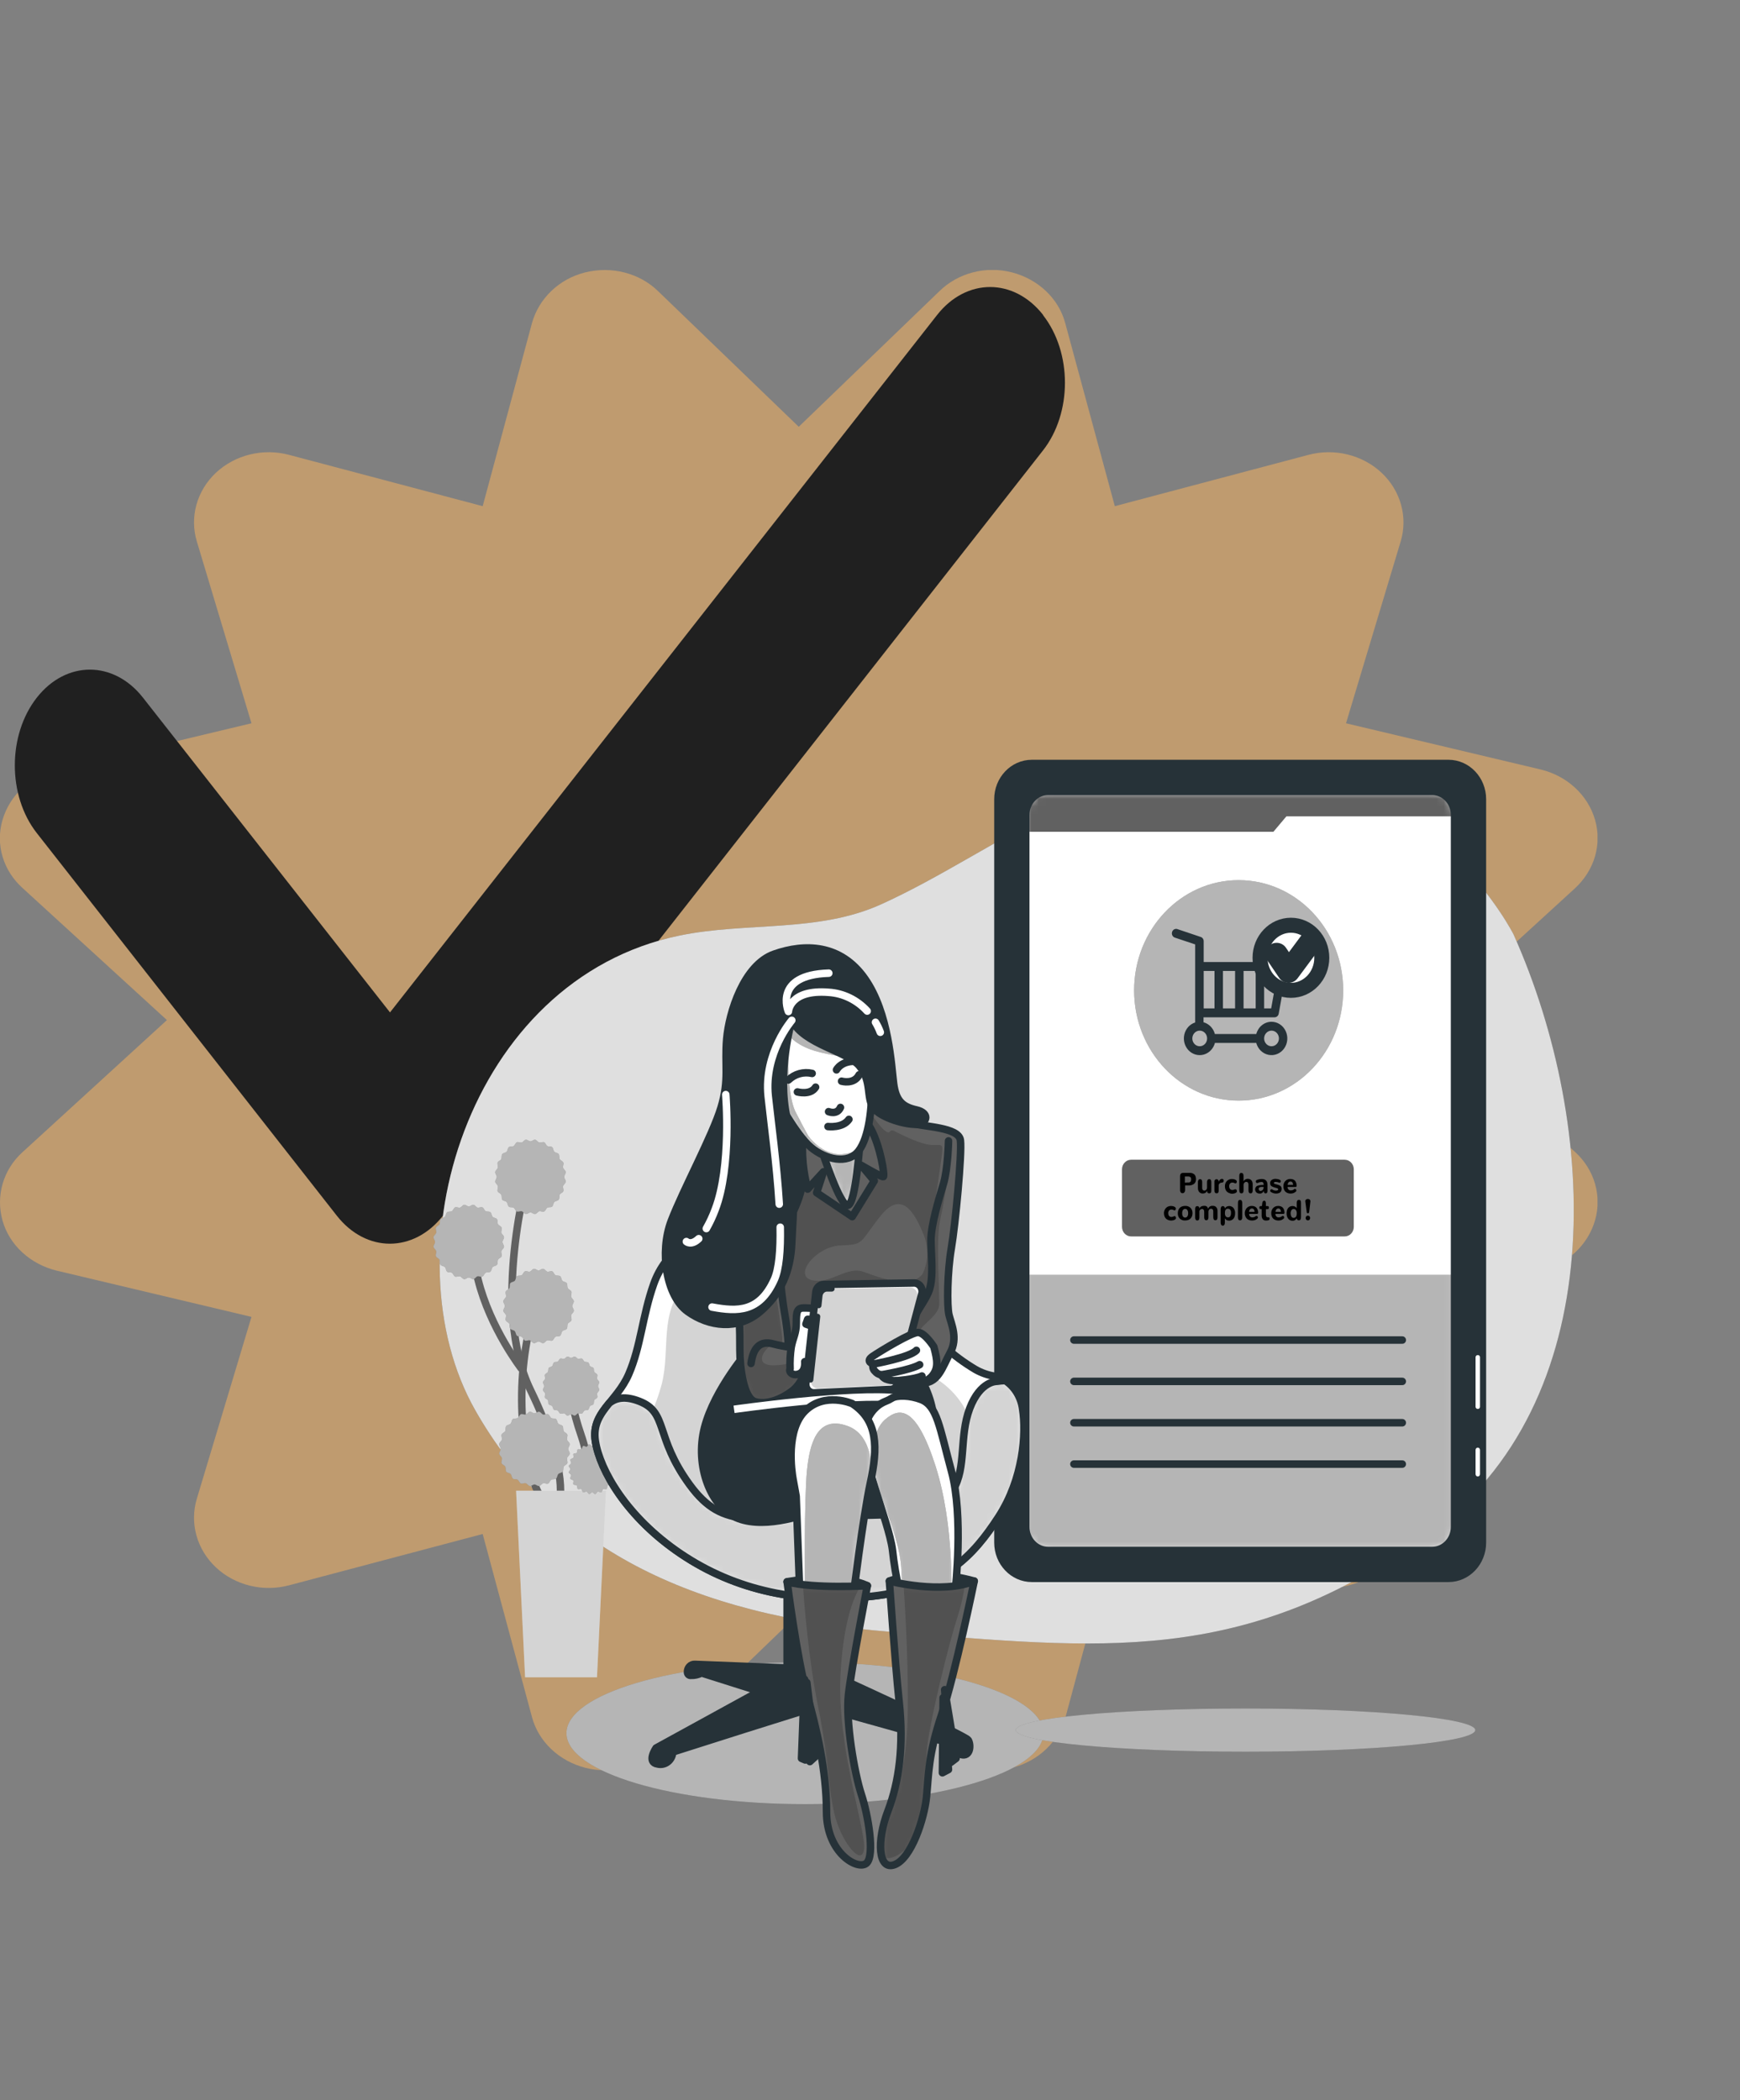 <svg width="232" height="280" viewBox="0 0 232 280" fill="none" xmlns="http://www.w3.org/2000/svg">
<rect x="0" y="0" width="232" height="280" fill="#808080" stroke="none"/>
<g clip-path="url(#clip0_160_2)">
<path d="M87.779 38.852C85.283 36.391 81.539 35.453 78.045 36.313C74.55 37.172 71.846 39.789 70.931 43.071L64.358 67.485L38.565 60.649C35.07 59.711 31.326 60.649 28.788 63.032C26.251 65.414 25.252 68.93 26.251 72.211L33.531 96.43L7.53 102.641C4.035 103.461 1.29 106.039 0.333 109.321C-0.624 112.602 0.416 116.078 3.037 118.422L22.257 136L3.037 153.578C0.416 155.922 -0.582 159.438 0.333 162.719C1.248 166 4.035 168.539 7.53 169.399L33.531 175.571L26.251 199.789C25.252 203.071 26.251 206.586 28.788 208.969C31.326 211.352 35.07 212.289 38.565 211.352L64.358 204.516L70.931 228.93C71.805 232.211 74.55 234.789 78.045 235.688C81.539 236.586 85.242 235.61 87.779 233.188L106.5 215.141L125.221 233.188C127.759 235.61 131.461 236.586 134.956 235.688C138.45 234.789 141.154 232.211 142.069 228.93L148.643 204.516L174.436 211.352C177.93 212.289 181.674 211.352 184.212 208.969C186.75 206.586 187.748 203.071 186.75 199.789L179.469 175.571L205.47 169.399C208.965 168.578 211.711 166 212.667 162.719C213.624 159.438 212.584 155.922 210.005 153.578L190.785 136L210.005 118.422C212.584 116.039 213.624 112.563 212.667 109.282C211.711 106 208.965 103.461 205.47 102.602L179.469 96.43L186.75 72.211C187.748 68.93 186.75 65.414 184.212 63.032C181.674 60.649 177.93 59.711 174.436 60.649L148.643 67.485L142.028 43.071C141.154 39.789 138.409 37.211 134.914 36.313C131.419 35.414 127.717 36.391 125.221 38.852L106.5 56.899L87.779 38.852Z" fill="#BF9B6F"/>
</g>
<g clip-path="url(#clip1_160_2)">
<path d="M139.063 42.004C142.969 46.985 142.969 55.075 139.063 60.056L59.063 162.077C55.157 167.058 48.813 167.058 44.907 162.077L4.906 111.067C1 106.085 1 97.995 4.906 93.014C8.813 88.032 15.156 88.032 19.063 93.014L52 134.978L124.938 42.004C128.844 37.022 135.188 37.022 139.094 42.004H139.063Z" fill="#202020"/>
</g>
<path d="M201.797 124.557C201.797 124.557 191.968 105.084 170.261 102.2C148.554 99.316 133.424 113.379 117.43 120.591C109.067 124.365 99.512 122.9 90.632 124.727C62.239 130.572 51.545 167.195 63.37 188.022C73.608 206.051 91.65 215.427 119.07 217.591C146.489 219.755 165.744 222.277 190.327 204.598C214.911 186.919 213.262 150.159 201.797 124.557Z" fill="#616161"/>
<path opacity="0.8" d="M201.797 124.557C201.797 124.557 191.968 105.084 170.261 102.2C148.554 99.316 133.424 113.379 117.43 120.591C109.067 124.365 99.512 122.9 90.632 124.727C62.239 130.572 51.545 167.195 63.37 188.022C73.608 206.051 91.65 215.427 119.07 217.591C146.489 219.755 165.744 222.277 190.327 204.598C214.911 186.919 213.262 150.159 201.797 124.557Z" fill="white"/>
<path d="M107.326 240.531C124.888 240.531 139.125 236.295 139.125 231.07C139.125 225.844 124.888 221.608 107.326 221.608C89.764 221.608 75.527 225.844 75.527 231.07C75.527 236.295 89.764 240.531 107.326 240.531Z" fill="#616161"/>
<path opacity="0.53" d="M107.326 240.531C124.888 240.531 139.125 236.295 139.125 231.07C139.125 225.844 124.888 221.608 107.326 221.608C89.764 221.608 75.527 225.844 75.527 231.07C75.527 236.295 89.764 240.531 107.326 240.531Z" fill="white"/>
<path d="M196.699 230.661C196.699 232.25 182.987 233.54 166.071 233.54C149.156 233.54 135.444 232.262 135.444 230.661C135.444 229.059 149.156 227.781 166.071 227.781C182.987 227.781 196.699 229.067 196.699 230.661Z" fill="#616161"/>
<path opacity="0.53" d="M196.699 230.661C196.699 232.25 182.987 233.54 166.071 233.54C149.156 233.54 135.444 232.262 135.444 230.661C135.444 229.059 149.156 227.781 166.071 227.781C182.987 227.781 196.699 229.067 196.699 230.661Z" fill="white"/>
<path d="M137.577 210.426H193.135C195.63 210.426 197.652 208.293 197.652 205.663V106.558C197.652 103.928 195.63 101.796 193.135 101.796L137.577 101.796C135.083 101.796 133.06 103.928 133.06 106.558V205.663C133.06 208.293 135.083 210.426 137.577 210.426Z" fill="#263238" stroke="#263238" stroke-linecap="round" stroke-linejoin="round"/>
<path d="M190.957 105.502H139.75C138.102 105.502 136.765 106.911 136.765 108.65V203.571C136.765 205.31 138.102 206.719 139.75 206.719H190.957C192.606 206.719 193.943 205.31 193.943 203.571V108.65C193.943 106.911 192.606 105.502 190.957 105.502Z" fill="white"/>
<mask id="mask0_160_2" style="mask-type:luminance" maskUnits="userSpaceOnUse" x="136" y="105" width="58" height="102">
<path d="M190.957 105.502H139.75C138.102 105.502 136.765 106.911 136.765 108.65V203.571C136.765 205.31 138.102 206.719 139.75 206.719H190.957C192.606 206.719 193.943 205.31 193.943 203.571V108.65C193.943 106.911 192.606 105.502 190.957 105.502Z" fill="white"/>
</mask>
<g mask="url(#mask0_160_2)">
<path d="M136.765 169.973V203.571C136.765 204.406 137.079 205.207 137.639 205.797C138.199 206.388 138.959 206.719 139.75 206.719H190.957C191.749 206.719 192.509 206.388 193.069 205.797C193.628 205.207 193.943 204.406 193.943 203.571V169.973H136.765Z" fill="#616161"/>
<path opacity="0.53" d="M136.765 169.973V203.571C136.765 204.406 137.079 205.207 137.639 205.797C138.199 206.388 138.959 206.719 139.75 206.719H190.957C191.749 206.719 192.509 206.388 193.069 205.797C193.628 205.207 193.943 204.406 193.943 203.571V169.973H136.765Z" fill="white"/>
<path d="M165.154 146.739C172.852 146.739 179.092 140.159 179.092 132.042C179.092 123.925 172.852 117.345 165.154 117.345C157.456 117.345 151.216 123.925 151.216 132.042C151.216 140.159 157.456 146.739 165.154 146.739Z" fill="#616161"/>
<path opacity="0.53" d="M165.154 146.739C172.852 146.739 179.092 140.159 179.092 132.042C179.092 123.925 172.852 117.345 165.154 117.345C157.456 117.345 151.216 123.925 151.216 132.042C151.216 140.159 157.456 146.739 165.154 146.739Z" fill="white"/>
<path d="M169.525 136.225C169.066 136.228 168.62 136.389 168.256 136.683C167.891 136.978 167.628 137.39 167.505 137.857H161.983C161.883 137.479 161.691 137.136 161.426 136.861C161.16 136.587 160.831 136.391 160.472 136.293V135.629H169.941C170.073 135.63 170.2 135.582 170.301 135.494C170.403 135.406 170.471 135.283 170.495 135.147L171.61 128.962C171.625 128.876 171.623 128.788 171.602 128.703C171.581 128.619 171.543 128.54 171.49 128.473C171.437 128.405 171.371 128.351 171.296 128.315C171.221 128.278 171.139 128.259 171.056 128.259H160.492V125.477C160.491 125.35 160.452 125.226 160.379 125.125C160.306 125.023 160.204 124.95 160.088 124.915L157.025 123.884C156.953 123.853 156.876 123.839 156.798 123.841C156.721 123.843 156.644 123.862 156.574 123.897C156.503 123.932 156.441 123.982 156.389 124.044C156.338 124.105 156.299 124.177 156.276 124.256C156.252 124.334 156.244 124.416 156.252 124.498C156.26 124.579 156.283 124.658 156.322 124.73C156.36 124.801 156.411 124.863 156.473 124.913C156.535 124.962 156.606 124.998 156.682 125.017L159.357 125.912V136.319C159.005 136.429 158.687 136.634 158.433 136.914C158.18 137.194 158 137.539 157.912 137.914C157.824 138.29 157.83 138.683 157.929 139.055C158.029 139.427 158.22 139.766 158.481 140.037C158.743 140.308 159.068 140.502 159.422 140.6C159.777 140.699 160.15 140.698 160.505 140.598C160.859 140.498 161.182 140.302 161.443 140.029C161.704 139.757 161.892 139.418 161.991 139.045H167.501C167.607 139.445 167.816 139.805 168.105 140.086C168.395 140.366 168.753 140.556 169.139 140.633C169.526 140.711 169.925 140.673 170.292 140.523C170.659 140.374 170.979 140.12 171.216 139.789C171.453 139.458 171.597 139.064 171.633 138.651C171.669 138.238 171.594 137.823 171.418 137.452C171.242 137.081 170.971 136.77 170.636 136.553C170.3 136.336 169.914 136.223 169.521 136.225H169.525ZM163.061 129.447H164.677V134.44H163.061V129.447ZM165.808 129.447H167.424V134.44H165.808V129.447ZM169.489 134.444H168.552V129.447H170.39L169.489 134.444ZM161.934 129.447V134.44H160.492V129.447H161.934ZM159.963 139.488C159.768 139.488 159.577 139.427 159.415 139.313C159.253 139.199 159.126 139.036 159.052 138.846C158.977 138.657 158.958 138.448 158.996 138.246C159.034 138.044 159.128 137.859 159.266 137.714C159.403 137.568 159.579 137.469 159.77 137.429C159.961 137.389 160.16 137.41 160.34 137.488C160.52 137.567 160.674 137.7 160.782 137.871C160.89 138.042 160.948 138.243 160.948 138.449C160.948 138.586 160.922 138.723 160.872 138.849C160.822 138.976 160.748 139.092 160.655 139.188C160.562 139.285 160.452 139.361 160.331 139.413C160.21 139.464 160.081 139.49 159.95 139.488H159.963ZM169.537 139.488C169.342 139.488 169.152 139.427 168.99 139.313C168.828 139.199 168.701 139.036 168.627 138.846C168.552 138.657 168.532 138.448 168.571 138.246C168.609 138.044 168.702 137.859 168.84 137.714C168.978 137.568 169.154 137.469 169.345 137.429C169.536 137.389 169.734 137.41 169.915 137.488C170.095 137.567 170.249 137.7 170.357 137.871C170.465 138.042 170.523 138.243 170.523 138.449C170.523 138.586 170.497 138.723 170.447 138.849C170.397 138.976 170.323 139.092 170.23 139.188C170.137 139.285 170.027 139.361 169.906 139.413C169.785 139.464 169.656 139.49 169.525 139.488H169.537Z" fill="#263238"/>
<path d="M172.123 132.037C174.396 132.037 176.24 130.094 176.24 127.696C176.24 125.299 174.396 123.356 172.123 123.356C169.849 123.356 168.006 125.299 168.006 127.696C168.006 130.094 169.849 132.037 172.123 132.037Z" fill="white" stroke="#263238" stroke-width="2" stroke-miterlimit="10"/>
<path d="M170.22 127.198L171.804 129.537L174.656 125.694" stroke="#263238" stroke-width="3" stroke-linecap="round" stroke-linejoin="round"/>
<path d="M179.294 154.62H150.812C150.143 154.62 149.6 155.192 149.6 155.898V163.566C149.6 164.271 150.143 164.844 150.812 164.844H179.294C179.963 164.844 180.506 164.271 180.506 163.566V155.898C180.506 155.192 179.963 154.62 179.294 154.62Z" fill="#616161"/>
<path d="M157.442 158.986C157.378 158.911 157.343 158.814 157.345 158.714V156.941C157.345 156.873 157.345 156.809 157.345 156.762C157.352 156.711 157.362 156.659 157.377 156.609C157.391 156.561 157.416 156.517 157.45 156.481C157.485 156.447 157.526 156.421 157.571 156.405C157.632 156.383 157.696 156.373 157.761 156.375H158.472C158.576 156.368 158.679 156.368 158.783 156.375C158.877 156.391 158.969 156.418 159.058 156.456C159.138 156.492 159.212 156.542 159.276 156.605C159.338 156.676 159.385 156.76 159.413 156.852C159.451 156.964 159.469 157.082 159.466 157.201C159.474 157.321 159.454 157.441 159.409 157.552C159.365 157.662 159.295 157.76 159.207 157.836C158.992 157.994 158.733 158.07 158.472 158.053H158.011V158.692C158.013 158.793 157.978 158.89 157.914 158.965C157.886 159.001 157.85 159.03 157.809 159.05C157.769 159.07 157.725 159.08 157.68 159.08C157.636 159.084 157.592 159.077 157.551 159.061C157.51 159.045 157.472 159.019 157.442 158.986ZM158.355 157.649C158.422 157.654 158.49 157.654 158.557 157.649C158.608 157.637 158.657 157.614 158.698 157.58C158.739 157.548 158.771 157.504 158.787 157.453C158.808 157.385 158.818 157.315 158.815 157.244C158.823 157.187 158.817 157.128 158.8 157.074C158.782 157.019 158.753 156.969 158.714 156.929C158.615 156.868 158.501 156.84 158.387 156.848H157.983V157.67L158.355 157.649Z" fill="black"/>
<path d="M159.906 158.931C159.844 158.859 159.795 158.775 159.764 158.684C159.733 158.592 159.719 158.495 159.724 158.398V157.614C159.717 157.509 159.743 157.405 159.797 157.316C159.823 157.281 159.857 157.253 159.896 157.235C159.934 157.217 159.977 157.21 160.019 157.214C160.059 157.21 160.099 157.218 160.135 157.236C160.171 157.254 160.202 157.282 160.225 157.316C160.274 157.407 160.297 157.51 160.29 157.614V158.39C160.285 158.483 160.314 158.574 160.371 158.645C160.397 158.675 160.429 158.698 160.464 158.714C160.5 158.729 160.538 158.736 160.577 158.735C160.625 158.735 160.673 158.725 160.718 158.704C160.762 158.684 160.802 158.653 160.835 158.616C160.906 158.533 160.944 158.425 160.94 158.313V157.614C160.933 157.509 160.959 157.405 161.013 157.316C161.039 157.281 161.073 157.253 161.112 157.235C161.15 157.217 161.193 157.21 161.235 157.214C161.275 157.21 161.315 157.218 161.351 157.236C161.387 157.254 161.419 157.282 161.441 157.316C161.49 157.407 161.513 157.51 161.506 157.614V158.773C161.513 158.862 161.488 158.95 161.437 159.02C161.408 159.049 161.374 159.071 161.336 159.085C161.299 159.099 161.259 159.105 161.219 159.101C161.033 159.101 160.944 158.99 160.944 158.773V158.748C160.9 158.864 160.824 158.963 160.726 159.033C160.613 159.097 160.486 159.128 160.359 159.122C160.275 159.125 160.191 159.109 160.113 159.076C160.036 159.043 159.965 158.994 159.906 158.931Z" fill="black"/>
<path d="M161.922 158.701V157.508C161.92 157.44 161.942 157.373 161.983 157.321C162.017 157.272 162.067 157.238 162.124 157.227C162.179 157.216 162.235 157.216 162.29 157.227C162.345 157.241 162.394 157.276 162.427 157.325C162.468 157.376 162.489 157.441 162.488 157.508V157.576C162.504 157.529 162.524 157.483 162.548 157.44C162.577 157.395 162.608 157.352 162.641 157.312C162.678 157.269 162.724 157.234 162.774 157.21C162.825 157.184 162.88 157.171 162.936 157.171C162.976 157.17 163.015 157.18 163.049 157.201C163.081 157.214 163.108 157.238 163.126 157.269C163.143 157.298 163.154 157.33 163.158 157.363C163.168 157.398 163.168 157.435 163.158 157.47C163.151 157.503 163.139 157.534 163.122 157.563C163.105 157.595 163.08 157.62 163.049 157.636C163.016 157.653 162.981 157.662 162.944 157.661C162.83 157.661 162.718 157.698 162.625 157.768C162.582 157.802 162.547 157.846 162.524 157.898C162.501 157.949 162.49 158.005 162.492 158.062V158.709C162.499 158.812 162.477 158.915 162.427 159.003C162.401 159.037 162.367 159.062 162.329 159.079C162.291 159.095 162.25 159.101 162.209 159.097C162.019 159.101 161.922 158.969 161.922 158.701Z" fill="black"/>
<path d="M163.901 159.063C163.794 159.026 163.694 158.968 163.607 158.892C163.515 158.809 163.443 158.704 163.396 158.586C163.344 158.451 163.318 158.306 163.32 158.16C163.317 157.982 163.359 157.808 163.441 157.653C163.525 157.508 163.643 157.389 163.784 157.308C163.932 157.226 164.098 157.185 164.265 157.188C164.374 157.188 164.483 157.204 164.588 157.235C164.675 157.261 164.756 157.305 164.827 157.363C164.862 157.394 164.887 157.436 164.899 157.482C164.911 157.524 164.911 157.569 164.899 157.61C164.889 157.648 164.873 157.684 164.851 157.717C164.828 157.747 164.794 157.767 164.758 157.772C164.715 157.776 164.671 157.767 164.633 157.747C164.535 157.687 164.423 157.657 164.31 157.661C164.195 157.662 164.085 157.709 164.002 157.793C163.921 157.894 163.88 158.024 163.889 158.155C163.89 158.238 163.903 158.32 163.93 158.398C163.962 158.476 164.015 158.542 164.083 158.587C164.15 158.633 164.229 158.656 164.31 158.654C164.426 158.653 164.542 158.622 164.645 158.564C164.684 158.551 164.727 158.551 164.766 158.564C164.785 158.566 164.803 158.573 164.819 158.583C164.835 158.593 164.849 158.607 164.859 158.624C164.883 158.659 164.901 158.698 164.911 158.739C164.923 158.782 164.923 158.828 164.911 158.871C164.897 158.918 164.871 158.959 164.835 158.99C164.76 159.047 164.674 159.088 164.584 159.11C164.473 159.139 164.359 159.153 164.245 159.152C164.126 159.145 164.01 159.115 163.901 159.063Z" fill="black"/>
<path d="M165.239 158.701V156.78C165.232 156.674 165.254 156.569 165.303 156.477C165.328 156.443 165.359 156.416 165.396 156.399C165.433 156.382 165.473 156.375 165.513 156.379C165.707 156.379 165.804 156.511 165.804 156.78V157.495C165.869 157.381 165.964 157.29 166.077 157.232C166.191 157.175 166.318 157.153 166.443 157.171C166.518 157.177 166.592 157.195 166.661 157.227C166.73 157.259 166.793 157.303 166.847 157.359C166.903 157.422 166.947 157.495 166.976 157.576C167.009 157.673 167.026 157.775 167.024 157.879V158.701C167.032 158.805 167.009 158.909 166.96 158.999C166.935 159.034 166.901 159.062 166.863 159.08C166.825 159.098 166.783 159.105 166.742 159.101C166.556 159.101 166.463 158.969 166.463 158.701V157.913C166.467 157.82 166.438 157.729 166.382 157.657C166.355 157.627 166.323 157.603 166.286 157.588C166.25 157.573 166.211 157.566 166.172 157.568C166.124 157.567 166.076 157.577 166.032 157.598C165.988 157.618 165.949 157.649 165.917 157.687C165.881 157.728 165.853 157.776 165.834 157.829C165.815 157.881 165.806 157.937 165.808 157.994V158.701C165.816 158.805 165.793 158.909 165.744 158.999C165.719 159.034 165.685 159.062 165.647 159.08C165.609 159.098 165.567 159.105 165.526 159.101C165.34 159.101 165.239 158.969 165.239 158.701Z" fill="black"/>
<path d="M167.509 158.969C167.452 158.912 167.408 158.842 167.381 158.764C167.353 158.686 167.344 158.602 167.352 158.52C167.361 158.437 167.388 158.358 167.43 158.288C167.473 158.218 167.53 158.16 167.598 158.117C167.881 158.013 168.18 157.969 168.479 157.989V157.87C168.479 157.678 168.382 157.58 168.188 157.58C168.012 157.591 167.839 157.637 167.679 157.717C167.651 157.73 167.619 157.734 167.589 157.728C167.559 157.722 167.531 157.706 167.509 157.683C167.486 157.659 167.468 157.629 167.456 157.597C167.445 157.564 167.441 157.53 167.445 157.495C167.445 157.461 167.455 157.428 167.473 157.399C167.491 157.37 167.516 157.348 167.546 157.333C167.647 157.286 167.752 157.252 167.861 157.231C167.98 157.203 168.102 157.188 168.224 157.188C168.329 157.187 168.434 157.2 168.535 157.227C168.624 157.255 168.706 157.301 168.778 157.363C168.853 157.431 168.91 157.517 168.944 157.614C168.982 157.74 168.999 157.871 168.996 158.002V158.799C168.998 158.869 168.982 158.939 168.948 158.999C168.919 159.047 168.874 159.082 168.822 159.097C168.773 159.11 168.722 159.11 168.673 159.097C168.647 159.089 168.623 159.076 168.603 159.059C168.582 159.041 168.564 159.019 168.552 158.995C168.515 158.935 168.496 158.865 168.499 158.794V158.765C168.458 158.885 168.378 158.987 168.273 159.053C168.169 159.119 168.046 159.145 167.925 159.127C167.773 159.131 167.624 159.075 167.509 158.969ZM168.338 158.667C168.384 158.625 168.421 158.572 168.445 158.513C168.47 158.454 168.481 158.39 168.479 158.326V158.249H168.305H168.16C168.118 158.252 168.076 158.26 168.035 158.27C168.002 158.277 167.971 158.289 167.942 158.305C167.913 158.314 167.888 158.332 167.869 158.356C167.852 158.379 167.839 158.405 167.828 158.432C167.822 158.466 167.822 158.501 167.828 158.535C167.828 158.566 167.833 158.597 167.844 158.626C167.855 158.655 167.871 158.682 167.892 158.705C167.913 158.727 167.937 158.745 167.964 158.758C167.992 158.77 168.021 158.777 168.051 158.777C168.156 158.782 168.259 158.742 168.338 158.667Z" fill="black"/>
<path d="M169.428 158.897C169.399 158.873 169.376 158.84 169.364 158.803C169.352 158.767 169.352 158.728 169.364 158.692C169.375 158.659 169.393 158.628 169.416 158.603C169.44 158.575 169.473 158.558 169.509 158.556C169.551 158.553 169.593 158.562 169.63 158.581L169.695 158.62L169.792 158.671C169.828 158.687 169.866 158.7 169.905 158.709C169.955 158.722 170.007 158.731 170.058 158.735H170.18L170.297 158.714C170.332 158.705 170.364 158.685 170.39 158.658C170.402 158.645 170.412 158.629 170.418 158.611C170.424 158.593 170.427 158.575 170.426 158.556C170.425 158.537 170.42 158.519 170.411 158.502C170.401 158.486 170.389 158.472 170.374 158.462C170.327 158.426 170.273 158.402 170.216 158.39L169.97 158.322L169.747 158.249C169.69 158.227 169.635 158.2 169.582 158.168C169.532 158.143 169.486 158.109 169.448 158.066C169.417 158.024 169.394 157.976 169.38 157.925C169.359 157.862 169.35 157.796 169.351 157.729C169.348 157.644 169.367 157.559 169.406 157.484C169.445 157.409 169.503 157.346 169.574 157.303C169.755 157.194 169.964 157.149 170.172 157.176C170.241 157.179 170.31 157.189 170.378 157.205L170.527 157.248L170.656 157.308C170.695 157.325 170.727 157.355 170.749 157.393C170.771 157.425 170.781 157.464 170.778 157.504C170.773 157.54 170.762 157.574 170.745 157.606C170.725 157.637 170.695 157.658 170.66 157.666C170.619 157.676 170.576 157.676 170.535 157.666C170.419 157.619 170.299 157.587 170.176 157.572H170.038C169.993 157.576 169.949 157.589 169.909 157.61C169.892 157.617 169.876 157.629 169.866 157.645C169.855 157.661 169.849 157.68 169.848 157.7C169.848 157.72 169.852 157.741 169.86 157.759C169.869 157.778 169.881 157.794 169.897 157.806C169.946 157.835 169.999 157.855 170.054 157.866L170.297 157.93C170.38 157.953 170.463 157.981 170.543 158.015C170.608 158.042 170.669 158.078 170.725 158.121C170.779 158.164 170.822 158.219 170.85 158.283C170.885 158.377 170.898 158.479 170.887 158.579C170.877 158.679 170.843 158.775 170.79 158.858C170.719 158.959 170.62 159.034 170.507 159.071C170.377 159.117 170.24 159.136 170.103 159.127C169.862 159.12 169.627 159.041 169.428 158.897Z" fill="black"/>
<path d="M171.586 159.016C171.443 158.946 171.325 158.832 171.246 158.688C171.159 158.525 171.115 158.339 171.121 158.151C171.118 157.979 171.157 157.809 171.234 157.657C171.313 157.512 171.428 157.391 171.566 157.308C171.715 157.222 171.884 157.18 172.054 157.184C172.184 157.18 172.314 157.205 172.434 157.257C172.536 157.299 172.627 157.368 172.697 157.457C172.76 157.543 172.808 157.642 172.838 157.747C172.871 157.86 172.888 157.977 172.887 158.096C172.887 158.198 172.826 158.249 172.709 158.249H171.679C171.674 158.313 171.683 158.378 171.705 158.438C171.727 158.498 171.761 158.552 171.806 158.596C171.851 158.64 171.904 158.672 171.963 158.691C172.021 158.71 172.083 158.715 172.143 158.705C172.226 158.705 172.309 158.688 172.386 158.654C172.46 158.624 172.528 158.581 172.588 158.526C172.61 158.513 172.636 158.506 172.662 158.506C172.689 158.506 172.714 158.513 172.737 158.526C172.763 158.541 172.786 158.562 172.804 158.587C172.823 158.612 172.835 158.64 172.842 158.671C172.853 158.7 172.856 158.732 172.849 158.762C172.843 158.793 172.828 158.82 172.806 158.841C172.769 158.877 172.73 158.91 172.689 158.939L172.543 159.029C172.478 159.063 172.409 159.087 172.337 159.101C172.252 159.119 172.165 159.127 172.079 159.127C171.908 159.13 171.74 159.092 171.586 159.016ZM172.414 157.977C172.414 157.859 172.383 157.744 172.325 157.644C172.293 157.603 172.252 157.57 172.206 157.549C172.159 157.529 172.109 157.52 172.058 157.525C172.008 157.523 171.957 157.533 171.911 157.555C171.864 157.577 171.824 157.611 171.792 157.653C171.724 157.746 171.685 157.859 171.683 157.977H172.414Z" fill="black"/>
<path d="M155.777 162.658C155.67 162.621 155.57 162.563 155.482 162.488C155.391 162.404 155.319 162.299 155.272 162.181C155.218 162.046 155.191 161.901 155.191 161.755C155.19 161.579 155.233 161.405 155.317 161.253C155.399 161.107 155.516 160.986 155.656 160.903C155.806 160.822 155.972 160.781 156.141 160.784C156.25 160.784 156.359 160.8 156.464 160.831C156.55 160.858 156.631 160.901 156.702 160.959C156.737 160.99 156.763 161.031 156.775 161.078C156.787 161.12 156.787 161.164 156.775 161.206C156.763 161.243 156.747 161.279 156.727 161.312C156.702 161.343 156.668 161.363 156.63 161.368C156.588 161.371 156.546 161.362 156.509 161.342C156.409 161.282 156.296 161.252 156.181 161.257C156.068 161.258 155.96 161.306 155.878 161.389C155.837 161.438 155.806 161.495 155.786 161.558C155.767 161.62 155.76 161.686 155.765 161.751C155.765 161.834 155.779 161.916 155.806 161.994C155.835 162.068 155.884 162.131 155.947 162.177C156.017 162.227 156.101 162.252 156.185 162.249C156.302 162.248 156.417 162.217 156.521 162.16C156.558 162.139 156.6 162.131 156.642 162.139C156.661 162.141 156.679 162.147 156.695 162.157C156.711 162.168 156.725 162.182 156.735 162.198C156.759 162.233 156.776 162.272 156.787 162.313C156.799 162.356 156.799 162.402 156.787 162.445C156.773 162.492 156.747 162.534 156.711 162.565C156.635 162.622 156.55 162.662 156.46 162.684C156.349 162.713 156.235 162.728 156.121 162.726C156.003 162.726 155.887 162.703 155.777 162.658Z" fill="black"/>
<path d="M157.296 162.454C157.21 162.362 157.143 162.251 157.099 162.13C157.055 162.01 157.036 161.88 157.042 161.751C157.04 161.622 157.061 161.493 157.102 161.372C157.142 161.257 157.203 161.152 157.28 161.061C157.366 160.967 157.471 160.896 157.587 160.852C157.725 160.799 157.872 160.773 158.019 160.775C158.15 160.766 158.282 160.784 158.406 160.83C158.531 160.875 158.645 160.946 158.742 161.039C158.829 161.133 158.896 161.245 158.941 161.367C158.985 161.49 159.006 161.62 159.001 161.751C159.002 161.88 158.981 162.008 158.94 162.13C158.9 162.243 158.838 162.346 158.759 162.433C158.673 162.527 158.568 162.598 158.452 162.641C158.313 162.694 158.167 162.72 158.019 162.718C157.888 162.728 157.756 162.71 157.632 162.665C157.507 162.619 157.393 162.547 157.296 162.454ZM158.314 162.177C158.39 162.05 158.427 161.901 158.419 161.751C158.426 161.601 158.389 161.453 158.314 161.325C158.279 161.277 158.235 161.239 158.184 161.212C158.133 161.185 158.076 161.172 158.019 161.172C157.962 161.172 157.906 161.185 157.855 161.212C157.804 161.239 157.759 161.277 157.724 161.325C157.651 161.453 157.616 161.601 157.623 161.751C157.614 161.901 157.649 162.049 157.724 162.177C157.759 162.225 157.803 162.265 157.854 162.292C157.905 162.319 157.962 162.333 158.019 162.333C158.077 162.333 158.133 162.319 158.184 162.292C158.235 162.265 158.28 162.225 158.314 162.177Z" fill="black"/>
<path d="M159.421 162.594C159.372 162.504 159.349 162.4 159.356 162.296V161.197C159.351 161.095 159.373 160.993 159.421 160.903C159.447 160.871 159.48 160.846 159.518 160.83C159.555 160.813 159.595 160.806 159.635 160.809C159.675 160.805 159.714 160.811 159.752 160.825C159.789 160.839 159.822 160.862 159.85 160.892C159.877 160.922 159.898 160.958 159.911 160.997C159.923 161.037 159.927 161.079 159.922 161.12V161.146C159.959 161.025 160.039 160.923 160.144 160.861C160.259 160.795 160.389 160.762 160.52 160.767C160.579 160.762 160.639 160.762 160.698 160.767C160.752 160.78 160.805 160.798 160.855 160.822C160.907 160.854 160.952 160.896 160.989 160.946C161.027 161.011 161.057 161.081 161.078 161.155C161.112 161.079 161.155 161.009 161.207 160.946C161.255 160.894 161.311 160.853 161.372 160.822C161.429 160.797 161.489 160.778 161.55 160.767C161.613 160.762 161.677 160.762 161.74 160.767C161.819 160.763 161.898 160.777 161.972 160.808C162.046 160.839 162.113 160.886 162.168 160.946C162.286 161.088 162.346 161.273 162.334 161.461V162.283C162.34 162.387 162.317 162.491 162.269 162.582C162.244 162.617 162.211 162.645 162.173 162.662C162.135 162.68 162.093 162.688 162.051 162.684C161.861 162.684 161.768 162.552 161.768 162.283V161.495C161.774 161.404 161.746 161.315 161.692 161.244C161.667 161.213 161.636 161.189 161.601 161.173C161.566 161.157 161.528 161.149 161.49 161.15C161.442 161.149 161.394 161.158 161.349 161.177C161.305 161.196 161.265 161.225 161.231 161.261C161.16 161.343 161.122 161.452 161.126 161.563V162.283C161.135 162.388 161.11 162.493 161.057 162.582C161.032 162.617 160.999 162.645 160.961 162.662C160.923 162.68 160.881 162.688 160.839 162.684C160.653 162.684 160.56 162.552 160.56 162.283V161.572C160.567 161.471 160.541 161.371 160.488 161.287C160.464 161.253 160.433 161.226 160.397 161.208C160.361 161.191 160.321 161.182 160.282 161.184C160.187 161.181 160.094 161.216 160.023 161.282C159.988 161.317 159.961 161.359 159.943 161.407C159.926 161.454 159.919 161.504 159.922 161.555V162.317C159.922 162.586 159.825 162.718 159.627 162.718C159.585 162.719 159.544 162.709 159.508 162.687C159.471 162.665 159.441 162.633 159.421 162.594Z" fill="black"/>
<path d="M162.815 163.276C162.768 163.185 162.747 163.081 162.754 162.978V161.227C162.749 161.119 162.773 161.011 162.823 160.916C162.847 160.878 162.879 160.848 162.917 160.828C162.956 160.808 162.998 160.799 163.041 160.801C163.078 160.799 163.116 160.805 163.151 160.82C163.186 160.835 163.217 160.857 163.243 160.886C163.292 160.943 163.318 161.018 163.316 161.095V161.146C163.363 161.032 163.446 160.937 163.55 160.878C163.699 160.8 163.867 160.775 164.03 160.805C164.193 160.835 164.344 160.918 164.459 161.044C164.616 161.25 164.694 161.512 164.677 161.776C164.679 161.921 164.657 162.065 164.613 162.202C164.578 162.316 164.519 162.42 164.439 162.505C164.368 162.581 164.282 162.64 164.188 162.68C164.091 162.721 163.986 162.741 163.881 162.739C163.76 162.743 163.641 162.714 163.534 162.654C163.439 162.603 163.362 162.521 163.316 162.42V163.008C163.316 163.276 163.219 163.408 163.025 163.408C162.982 163.409 162.939 163.397 162.902 163.373C162.865 163.35 162.835 163.316 162.815 163.276ZM164.027 162.16C164.102 162.032 164.139 161.884 164.132 161.734C164.138 161.666 164.138 161.597 164.132 161.529C164.118 161.466 164.096 161.404 164.067 161.346C164.038 161.289 163.995 161.242 163.942 161.21C163.878 161.164 163.801 161.142 163.724 161.146C163.441 161.146 163.32 161.342 163.32 161.73C163.313 161.88 163.35 162.028 163.425 162.156C163.461 162.203 163.507 162.241 163.56 162.266C163.613 162.291 163.67 162.303 163.728 162.3C163.785 162.307 163.842 162.298 163.895 162.275C163.948 162.252 163.995 162.215 164.031 162.168L164.027 162.16Z" fill="black"/>
<path d="M165.126 162.594C165.078 162.503 165.056 162.4 165.061 162.296V160.375C165.056 160.271 165.078 160.168 165.126 160.077C165.149 160.042 165.18 160.014 165.216 159.996C165.252 159.978 165.292 159.971 165.332 159.974C165.374 159.971 165.416 159.978 165.455 159.996C165.494 160.014 165.528 160.042 165.554 160.077C165.609 160.165 165.634 160.27 165.627 160.375V162.296C165.634 162.401 165.609 162.506 165.554 162.594C165.528 162.63 165.494 162.657 165.455 162.675C165.416 162.693 165.374 162.7 165.332 162.697C165.292 162.7 165.252 162.693 165.216 162.675C165.18 162.657 165.149 162.629 165.126 162.594Z" fill="black"/>
<path d="M166.447 162.611C166.304 162.543 166.185 162.428 166.107 162.283C166.018 162.12 165.974 161.935 165.978 161.747C165.976 161.574 166.016 161.404 166.095 161.253C166.172 161.105 166.287 160.984 166.427 160.903C166.575 160.818 166.742 160.775 166.911 160.78C167.043 160.775 167.173 160.8 167.295 160.852C167.397 160.893 167.486 160.962 167.554 161.052C167.619 161.138 167.669 161.236 167.699 161.342C167.732 161.455 167.749 161.573 167.748 161.691C167.748 161.794 167.687 161.845 167.566 161.845H166.552C166.547 161.909 166.556 161.973 166.578 162.033C166.6 162.094 166.634 162.148 166.679 162.191C166.724 162.235 166.777 162.268 166.836 162.287C166.894 162.306 166.956 162.31 167.016 162.3C167.098 162.3 167.179 162.283 167.255 162.249C167.33 162.219 167.399 162.176 167.461 162.122C167.483 162.108 167.508 162.101 167.533 162.101C167.559 162.101 167.584 162.108 167.606 162.122C167.634 162.135 167.658 162.156 167.676 162.181C167.695 162.206 167.709 162.235 167.715 162.266C167.725 162.296 167.726 162.328 167.719 162.358C167.712 162.388 167.696 162.415 167.675 162.437C167.639 162.472 167.602 162.505 167.562 162.535L167.416 162.624C167.35 162.659 167.279 162.683 167.206 162.697C167.121 162.715 167.034 162.723 166.948 162.722C166.775 162.727 166.603 162.689 166.447 162.611ZM167.275 161.572C167.274 161.454 167.242 161.339 167.182 161.24C167.151 161.199 167.11 161.167 167.065 161.146C167.019 161.125 166.969 161.116 166.919 161.12C166.868 161.118 166.817 161.128 166.77 161.151C166.723 161.173 166.681 161.206 166.649 161.248C166.58 161.341 166.542 161.455 166.54 161.572H167.275Z" fill="black"/>
<path d="M168.366 162.552C168.255 162.395 168.203 162.201 168.22 162.007V161.21H168.111C168.085 161.212 168.059 161.209 168.034 161.2C168.009 161.191 167.986 161.177 167.966 161.159C167.93 161.112 167.912 161.053 167.917 160.993C167.914 160.966 167.916 160.938 167.925 160.912C167.933 160.887 167.947 160.863 167.966 160.844C167.984 160.825 168.006 160.811 168.031 160.803C168.056 160.795 168.082 160.792 168.107 160.797H168.257L168.297 160.435C168.317 160.2 168.41 160.085 168.568 160.085C168.725 160.085 168.786 160.213 168.786 160.464V160.797H169.004C169.129 160.797 169.19 160.869 169.19 161.01C169.192 161.037 169.189 161.064 169.181 161.09C169.172 161.115 169.159 161.139 169.141 161.159C169.121 161.177 169.097 161.192 169.072 161.2C169.046 161.209 169.019 161.212 168.992 161.21H168.786V161.874C168.777 161.989 168.797 162.103 168.842 162.207C168.875 162.271 168.939 162.296 169.036 162.292H169.137C169.153 162.29 169.17 162.292 169.185 162.297C169.2 162.302 169.214 162.31 169.226 162.322C169.252 162.344 169.27 162.373 169.279 162.407C169.283 162.441 169.283 162.475 169.279 162.509C169.276 162.546 169.265 162.581 169.246 162.611C169.23 162.641 169.204 162.664 169.174 162.675C169.043 162.716 168.906 162.734 168.77 162.726C168.695 162.727 168.62 162.712 168.551 162.682C168.482 162.652 168.419 162.608 168.366 162.552Z" fill="black"/>
<path d="M169.966 162.611C169.823 162.542 169.705 162.427 169.626 162.283C169.539 162.12 169.495 161.934 169.501 161.747C169.498 161.574 169.537 161.404 169.614 161.252C169.693 161.107 169.808 160.987 169.945 160.903C170.095 160.818 170.264 160.775 170.434 160.78C170.564 160.775 170.694 160.8 170.814 160.852C170.917 160.893 171.008 160.962 171.077 161.052C171.141 161.138 171.189 161.237 171.218 161.342C171.251 161.455 171.268 161.573 171.266 161.691C171.266 161.794 171.206 161.845 171.089 161.845H170.059C170.054 161.909 170.062 161.973 170.084 162.033C170.107 162.093 170.141 162.148 170.186 162.191C170.231 162.235 170.284 162.268 170.343 162.287C170.401 162.306 170.463 162.31 170.523 162.3C170.606 162.301 170.689 162.283 170.766 162.249C170.839 162.218 170.907 162.175 170.968 162.122C170.99 162.108 171.016 162.101 171.042 162.101C171.068 162.101 171.094 162.108 171.117 162.122C171.143 162.136 171.166 162.157 171.184 162.182C171.202 162.207 171.215 162.236 171.222 162.266C171.233 162.295 171.236 162.327 171.229 162.358C171.223 162.388 171.207 162.416 171.186 162.437C171.149 162.472 171.11 162.505 171.069 162.535L170.923 162.624C170.858 162.658 170.789 162.683 170.717 162.697C170.632 162.714 170.545 162.723 170.458 162.722C170.288 162.725 170.12 162.687 169.966 162.611ZM170.794 161.572C170.794 161.455 170.763 161.34 170.705 161.24C170.674 161.199 170.633 161.167 170.588 161.146C170.542 161.125 170.492 161.116 170.442 161.12C170.391 161.118 170.34 161.128 170.292 161.15C170.245 161.172 170.204 161.206 170.172 161.248C170.103 161.341 170.065 161.455 170.063 161.572H170.794Z" fill="black"/>
<path d="M171.759 162.479C171.606 162.272 171.53 162.013 171.545 161.751C171.543 161.606 171.564 161.463 171.606 161.325C171.643 161.214 171.702 161.112 171.78 161.027C171.851 160.95 171.936 160.889 172.03 160.848C172.128 160.81 172.232 160.791 172.337 160.792C172.458 160.788 172.578 160.817 172.684 160.878C172.781 160.927 172.858 161.01 172.903 161.112V160.371C172.897 160.265 172.921 160.16 172.971 160.068C172.999 160.034 173.034 160.008 173.073 159.991C173.113 159.974 173.155 159.967 173.198 159.97C173.237 159.967 173.276 159.975 173.312 159.992C173.348 160.009 173.38 160.035 173.404 160.068C173.45 160.161 173.471 160.266 173.464 160.371V162.275C173.469 162.383 173.445 162.491 173.396 162.586C173.372 162.623 173.34 162.652 173.303 162.672C173.265 162.691 173.223 162.7 173.181 162.697C173.144 162.699 173.106 162.694 173.07 162.68C173.035 162.666 173.002 162.644 172.975 162.616C172.926 162.558 172.899 162.481 172.903 162.403C172.851 162.518 172.767 162.613 172.663 162.676C172.558 162.738 172.437 162.765 172.317 162.752C172.21 162.754 172.105 162.731 172.008 162.683C171.912 162.636 171.827 162.566 171.759 162.479ZM172.903 161.764C172.911 161.613 172.872 161.464 172.794 161.338C172.758 161.289 172.712 161.25 172.659 161.224C172.607 161.198 172.549 161.186 172.491 161.189C172.431 161.186 172.372 161.199 172.319 161.227C172.266 161.256 172.22 161.298 172.188 161.35C172.114 161.479 172.077 161.627 172.083 161.776C172.082 161.847 172.091 161.917 172.107 161.985C172.12 162.051 172.142 162.114 172.171 162.173C172.199 162.231 172.241 162.281 172.293 162.317C172.349 162.352 172.413 162.37 172.478 162.369C172.761 162.366 172.903 162.164 172.903 161.764Z" fill="black"/>
<path d="M174.046 160.2C174.032 160.138 174.04 160.073 174.068 160.017C174.096 159.96 174.143 159.917 174.199 159.894C174.256 159.864 174.318 159.848 174.381 159.848C174.444 159.848 174.507 159.864 174.563 159.894C174.619 159.917 174.666 159.961 174.694 160.017C174.723 160.073 174.732 160.138 174.721 160.2L174.555 161.585C174.55 161.636 174.529 161.684 174.494 161.721C174.464 161.752 174.423 161.768 174.381 161.768C174.361 161.768 174.341 161.764 174.322 161.756C174.304 161.748 174.287 161.736 174.272 161.721C174.255 161.701 174.242 161.677 174.235 161.652C174.227 161.626 174.225 161.599 174.228 161.572L174.046 160.2ZM174.175 162.616C174.146 162.587 174.123 162.552 174.107 162.513C174.092 162.474 174.085 162.432 174.086 162.39C174.086 162.348 174.093 162.307 174.107 162.268C174.122 162.229 174.144 162.194 174.171 162.164C174.198 162.133 174.232 162.109 174.269 162.093C174.306 162.077 174.345 162.069 174.385 162.07C174.424 162.07 174.463 162.077 174.499 162.093C174.535 162.108 174.568 162.131 174.595 162.16C174.625 162.189 174.648 162.225 174.664 162.265C174.679 162.304 174.686 162.347 174.684 162.39C174.685 162.474 174.654 162.555 174.599 162.616C174.572 162.645 174.539 162.669 174.502 162.685C174.466 162.701 174.427 162.709 174.387 162.709C174.348 162.709 174.309 162.701 174.272 162.685C174.236 162.669 174.203 162.645 174.175 162.616Z" fill="black"/>
<path d="M143.188 178.659H186.97" stroke="#263238" stroke-linecap="round" stroke-linejoin="round"/>
<path d="M143.188 184.171H186.97" stroke="#263238" stroke-linecap="round" stroke-linejoin="round"/>
<path d="M143.188 189.684H186.97" stroke="#263238" stroke-linecap="round" stroke-linejoin="round"/>
<path d="M143.188 195.196H186.97" stroke="#263238" stroke-linecap="round" stroke-linejoin="round"/>
<path d="M190.957 105.502H139.75C138.959 105.502 138.199 105.834 137.639 106.424C137.079 107.014 136.765 107.815 136.765 108.65V110.899H169.784L171.525 108.833H193.943V108.65C193.943 107.815 193.628 107.014 193.069 106.424C192.509 105.834 191.749 105.502 190.957 105.502Z" fill="#616161"/>
</g>
<path d="M190.957 105.502H139.75C138.102 105.502 136.765 106.911 136.765 108.65V203.571C136.765 205.31 138.102 206.719 139.75 206.719H190.957C192.606 206.719 193.943 205.31 193.943 203.571V108.65C193.943 106.911 192.606 105.502 190.957 105.502Z" stroke="#263238" stroke-linecap="round" stroke-linejoin="round"/>
<path d="M196.743 193.309V196.538C196.743 196.579 196.751 196.619 196.765 196.657C196.78 196.695 196.802 196.729 196.829 196.758C196.857 196.787 196.889 196.81 196.925 196.825C196.961 196.841 196.999 196.849 197.038 196.849C197.077 196.85 197.115 196.842 197.151 196.827C197.187 196.811 197.22 196.788 197.248 196.759C197.275 196.73 197.297 196.696 197.311 196.658C197.326 196.62 197.333 196.579 197.333 196.538V193.309C197.333 193.227 197.302 193.147 197.246 193.089C197.191 193.031 197.116 192.998 197.038 192.998C196.96 192.998 196.885 193.031 196.829 193.089C196.774 193.147 196.743 193.227 196.743 193.309Z" fill="white"/>
<path d="M196.743 180.929V187.579C196.75 187.655 196.785 187.725 196.84 187.774C196.895 187.823 196.966 187.848 197.038 187.843C197.11 187.849 197.182 187.825 197.237 187.775C197.292 187.726 197.327 187.655 197.333 187.579V180.929C197.327 180.853 197.292 180.783 197.237 180.733C197.182 180.684 197.11 180.659 197.038 180.665C196.966 180.661 196.895 180.685 196.84 180.735C196.785 180.784 196.75 180.854 196.743 180.929Z" fill="white"/>
<path d="M74.509 200.675C74.509 200.675 76.125 196.415 70.739 185.339C65.354 174.263 70.469 156.371 70.469 156.371" stroke="#616161" stroke-miterlimit="10"/>
<path d="M77.741 201.812C77.741 201.812 79.627 197.552 77.47 191.303C75.313 185.053 75.886 181.505 75.886 181.505" stroke="#616161" stroke-miterlimit="10"/>
<path d="M69.548 182.506C69.548 182.506 65.35 177.104 63.734 170.578C62.118 164.051 62.118 160.924 62.118 160.924" stroke="#616161" stroke-miterlimit="10"/>
<path d="M72.085 199.537C72.085 199.537 70.198 196.981 69.661 189.313C69.349 184.628 69.804 179.922 71.006 175.4" stroke="#616161" stroke-miterlimit="10"/>
<path d="M70.012 223.619H79.599L80.795 198.749H68.812L70.012 223.619Z" fill="white"/>
<path opacity="0.17" d="M70.012 223.619H79.599L80.795 198.749H68.812L70.012 223.619Z" fill="black"/>
<path d="M72.396 185.313C72.396 185.483 72.638 185.611 72.679 185.773C72.719 185.935 72.59 186.161 72.65 186.314C72.711 186.467 72.953 186.531 73.054 186.676C73.155 186.821 73.054 187.077 73.159 187.209C73.264 187.341 73.507 187.336 73.62 187.456C73.733 187.575 73.729 187.839 73.854 187.941C73.98 188.044 74.222 187.971 74.359 188.056C74.497 188.142 74.557 188.397 74.703 188.461C74.848 188.525 75.066 188.389 75.22 188.431C75.373 188.474 75.495 188.704 75.652 188.73C75.81 188.755 75.983 188.559 76.145 188.559C76.306 188.559 76.476 188.751 76.634 188.73C76.791 188.708 76.912 188.474 77.066 188.431C77.22 188.389 77.438 188.525 77.583 188.461C77.729 188.397 77.789 188.137 77.927 188.056C78.064 187.975 78.306 188.056 78.432 187.941C78.557 187.826 78.553 187.575 78.666 187.456C78.779 187.336 79.029 187.345 79.126 187.209C79.223 187.072 79.151 186.825 79.231 186.676C79.312 186.527 79.555 186.472 79.635 186.314C79.716 186.156 79.567 185.935 79.611 185.773C79.656 185.611 79.87 185.483 79.89 185.313C79.91 185.143 79.733 184.968 79.733 184.798C79.733 184.627 79.91 184.444 79.89 184.282C79.87 184.12 79.652 183.984 79.611 183.822C79.571 183.66 79.7 183.434 79.639 183.281C79.579 183.128 79.332 183.064 79.236 182.919C79.139 182.774 79.236 182.518 79.13 182.386C79.025 182.254 78.783 182.259 78.67 182.139C78.557 182.02 78.565 181.756 78.436 181.654C78.306 181.551 78.072 181.624 77.931 181.539C77.789 181.453 77.737 181.198 77.587 181.134C77.438 181.07 77.228 181.206 77.07 181.164C76.912 181.121 76.799 180.891 76.638 180.866C76.476 180.84 76.311 181.036 76.149 181.036C75.987 181.036 75.814 180.844 75.656 180.866C75.499 180.887 75.377 181.121 75.224 181.164C75.07 181.206 74.856 181.07 74.711 181.134C74.565 181.198 74.501 181.453 74.363 181.539C74.226 181.624 73.988 181.539 73.858 181.654C73.729 181.769 73.737 182.02 73.624 182.139C73.511 182.259 73.264 182.25 73.168 182.382C73.07 182.514 73.139 182.77 73.058 182.915C72.978 183.059 72.735 183.123 72.654 183.281C72.574 183.439 72.723 183.66 72.683 183.822C72.642 183.984 72.42 184.112 72.4 184.278C72.38 184.444 72.561 184.627 72.561 184.798C72.561 184.968 72.376 185.151 72.396 185.313ZM67.314 174.118C67.314 173.9 67.083 173.692 67.112 173.466C67.14 173.24 67.415 173.091 67.467 172.887C67.519 172.682 67.354 172.397 67.431 172.205C67.507 172.013 67.814 171.928 67.915 171.745C68.016 171.562 67.915 171.242 68.049 171.076C68.182 170.91 68.489 170.914 68.63 170.765C68.772 170.616 68.764 170.284 68.925 170.152C69.087 170.02 69.386 170.118 69.56 170.011C69.734 169.905 69.806 169.585 69.996 169.5C70.186 169.415 70.448 169.594 70.647 169.538C70.844 169.483 70.99 169.189 71.192 169.163C71.394 169.138 71.596 169.376 71.81 169.376C72.024 169.376 72.214 169.134 72.428 169.163C72.642 169.193 72.78 169.483 72.974 169.538C73.168 169.594 73.438 169.419 73.624 169.5C73.81 169.581 73.882 169.905 74.056 170.011C74.23 170.118 74.533 170.011 74.695 170.152C74.856 170.292 74.844 170.616 74.99 170.765C75.135 170.914 75.446 170.906 75.567 171.076C75.688 171.246 75.604 171.562 75.705 171.745C75.806 171.928 76.109 172.005 76.185 172.205C76.262 172.405 76.1 172.682 76.153 172.891C76.206 173.1 76.48 173.253 76.508 173.466C76.537 173.679 76.302 173.892 76.302 174.118C76.302 174.343 76.533 174.544 76.508 174.769C76.484 174.995 76.206 175.14 76.153 175.345C76.1 175.549 76.262 175.834 76.185 176.03C76.109 176.226 75.802 176.303 75.705 176.486C75.608 176.669 75.705 176.989 75.567 177.159C75.43 177.33 75.131 177.317 74.986 177.47C74.84 177.624 74.852 177.952 74.695 178.08C74.537 178.207 74.23 178.118 74.056 178.224C73.882 178.331 73.81 178.65 73.624 178.731C73.438 178.812 73.168 178.642 72.974 178.697C72.78 178.753 72.63 179.042 72.428 179.072C72.226 179.102 72.024 178.855 71.81 178.855C71.596 178.855 71.406 179.098 71.192 179.072C70.978 179.047 70.836 178.753 70.642 178.697C70.448 178.642 70.178 178.812 69.996 178.731C69.814 178.65 69.734 178.327 69.56 178.224C69.386 178.122 69.083 178.224 68.925 178.08C68.768 177.935 68.772 177.619 68.63 177.466C68.489 177.313 68.174 177.325 68.049 177.159C67.924 176.993 68.016 176.669 67.915 176.486C67.814 176.303 67.511 176.226 67.431 176.03C67.35 175.834 67.516 175.549 67.467 175.345C67.418 175.14 67.136 174.982 67.112 174.769C67.087 174.556 67.314 174.352 67.314 174.118ZM66.764 193.168C66.764 192.951 66.538 192.742 66.562 192.517C66.586 192.291 66.865 192.146 66.918 191.942C66.97 191.737 66.805 191.452 66.881 191.256C66.958 191.06 67.285 190.979 67.366 190.796C67.447 190.612 67.366 190.293 67.499 190.127C67.633 189.961 67.94 189.965 68.081 189.816C68.222 189.667 68.214 189.334 68.376 189.202C68.538 189.07 68.837 189.168 69.01 189.062C69.184 188.955 69.261 188.636 69.447 188.551C69.632 188.465 69.899 188.644 70.097 188.589C70.295 188.534 70.441 188.244 70.642 188.214C70.844 188.184 71.046 188.427 71.261 188.427C71.475 188.427 71.665 188.188 71.879 188.214C72.093 188.24 72.23 188.534 72.424 188.589C72.618 188.644 72.889 188.47 73.075 188.551C73.26 188.632 73.333 188.955 73.507 189.062C73.68 189.168 73.984 189.062 74.145 189.207C74.307 189.351 74.295 189.667 74.44 189.816C74.585 189.965 74.897 189.961 75.018 190.127C75.139 190.293 75.054 190.612 75.155 190.8C75.256 190.987 75.559 191.06 75.64 191.256C75.721 191.452 75.551 191.733 75.604 191.942C75.656 192.15 75.931 192.304 75.959 192.517C75.987 192.73 75.757 192.943 75.757 193.168C75.757 193.394 75.983 193.594 75.959 193.82C75.935 194.046 75.656 194.191 75.604 194.395C75.551 194.6 75.717 194.885 75.64 195.081C75.563 195.277 75.236 195.358 75.155 195.541C75.074 195.724 75.155 196.044 75.018 196.21C74.88 196.376 74.582 196.372 74.44 196.521C74.299 196.67 74.303 197.002 74.145 197.134C73.988 197.267 73.68 197.169 73.507 197.275C73.333 197.382 73.26 197.701 73.075 197.786C72.889 197.871 72.618 197.693 72.424 197.748C72.23 197.803 72.081 198.093 71.879 198.123C71.677 198.153 71.475 197.91 71.261 197.91C71.046 197.91 70.857 198.148 70.642 198.123C70.428 198.097 70.287 197.803 70.097 197.748C69.907 197.693 69.632 197.867 69.447 197.786C69.261 197.705 69.184 197.382 69.01 197.275C68.837 197.169 68.534 197.275 68.376 197.13C68.219 196.985 68.222 196.67 68.081 196.521C67.94 196.372 67.625 196.38 67.499 196.21C67.374 196.04 67.467 195.724 67.366 195.537C67.265 195.35 66.962 195.277 66.881 195.081C66.8 194.885 66.97 194.604 66.918 194.395C66.865 194.187 66.586 194.033 66.562 193.82C66.538 193.607 66.764 193.386 66.764 193.168ZM76.056 195.874C76.056 195.733 75.822 195.575 75.838 195.448C75.854 195.32 76.121 195.217 76.153 195.081C76.185 194.945 76.004 194.732 76.052 194.604C76.1 194.476 76.379 194.459 76.456 194.34C76.533 194.221 76.395 193.957 76.456 193.846C76.517 193.735 76.808 193.799 76.9 193.701C76.993 193.603 76.937 193.313 77.042 193.228C77.147 193.143 77.393 193.279 77.506 193.207C77.62 193.134 77.636 192.849 77.757 192.781C77.878 192.713 78.084 192.921 78.213 192.887C78.343 192.853 78.424 192.572 78.557 192.555C78.69 192.538 78.836 192.781 78.961 192.781C79.086 192.781 79.244 192.538 79.365 192.555C79.486 192.572 79.583 192.849 79.712 192.887C79.841 192.926 80.043 192.725 80.169 192.781C80.294 192.836 80.302 193.126 80.419 193.207C80.536 193.288 80.779 193.147 80.884 193.232C80.989 193.318 80.928 193.599 81.025 193.701C81.122 193.803 81.389 193.735 81.47 193.846C81.55 193.957 81.421 194.216 81.49 194.34C81.558 194.463 81.833 194.472 81.894 194.604C81.954 194.736 81.76 194.949 81.793 195.085C81.825 195.222 82.092 195.307 82.108 195.448C82.124 195.588 81.894 195.741 81.894 195.874C81.894 196.006 82.124 196.176 82.108 196.3C82.092 196.423 81.829 196.53 81.793 196.662C81.757 196.794 81.946 197.015 81.894 197.143C81.841 197.271 81.567 197.288 81.49 197.407C81.413 197.526 81.55 197.786 81.47 197.897C81.389 198.008 81.118 197.948 81.021 198.046C80.924 198.144 80.989 198.43 80.884 198.515C80.779 198.6 80.532 198.468 80.415 198.536C80.298 198.604 80.29 198.898 80.165 198.962C80.04 199.026 79.841 198.817 79.712 198.856C79.583 198.894 79.498 199.167 79.365 199.188C79.231 199.209 79.086 198.958 78.961 198.958C78.836 198.958 78.678 199.205 78.557 199.188C78.436 199.171 78.343 198.89 78.213 198.856C78.084 198.821 77.878 199.013 77.757 198.962C77.636 198.911 77.624 198.617 77.506 198.536C77.389 198.455 77.147 198.6 77.042 198.515C76.937 198.43 76.993 198.144 76.9 198.046C76.808 197.948 76.537 198.008 76.456 197.897C76.375 197.786 76.501 197.526 76.456 197.407C76.412 197.288 76.113 197.271 76.052 197.143C75.991 197.015 76.189 196.798 76.153 196.662C76.117 196.525 75.858 196.44 75.838 196.3C75.818 196.159 76.056 196.018 76.056 195.874ZM66.235 156.907C66.235 156.69 66.004 156.46 66.033 156.251C66.061 156.043 66.336 155.881 66.384 155.676C66.433 155.472 66.275 155.186 66.352 154.995C66.429 154.803 66.756 154.718 66.837 154.534C66.918 154.351 66.837 154.032 66.97 153.866C67.103 153.7 67.41 153.704 67.552 153.555C67.693 153.406 67.685 153.073 67.847 152.941C68.008 152.809 68.307 152.907 68.481 152.801C68.655 152.694 68.728 152.375 68.917 152.289C69.107 152.204 69.37 152.379 69.564 152.324C69.758 152.268 69.907 151.978 70.109 151.953C70.311 151.927 70.513 152.166 70.731 152.166C70.95 152.166 71.135 151.923 71.35 151.953C71.564 151.983 71.701 152.272 71.895 152.324C72.089 152.375 72.359 152.209 72.545 152.289C72.731 152.37 72.804 152.694 72.978 152.801C73.151 152.907 73.454 152.801 73.616 152.941C73.778 153.082 73.765 153.406 73.907 153.555C74.048 153.704 74.367 153.695 74.489 153.866C74.61 154.036 74.521 154.351 74.622 154.534C74.723 154.718 75.026 154.794 75.107 154.995C75.188 155.195 75.022 155.472 75.074 155.676C75.127 155.881 75.402 156.043 75.426 156.256C75.45 156.469 75.224 156.682 75.224 156.907C75.224 157.133 75.454 157.333 75.426 157.559C75.397 157.785 75.123 157.93 75.074 158.134C75.026 158.339 75.183 158.624 75.107 158.82C75.03 159.016 74.703 159.093 74.622 159.276C74.541 159.459 74.622 159.779 74.489 159.949C74.355 160.119 74.052 160.107 73.907 160.26C73.761 160.413 73.773 160.741 73.612 160.869C73.45 160.997 73.151 160.903 72.978 161.014C72.804 161.125 72.731 161.44 72.541 161.521C72.351 161.602 72.089 161.431 71.895 161.487C71.701 161.542 71.552 161.832 71.35 161.862C71.147 161.892 70.945 161.644 70.731 161.644C70.517 161.644 70.327 161.887 70.109 161.857C69.891 161.828 69.758 161.538 69.564 161.487C69.37 161.436 69.099 161.602 68.917 161.521C68.736 161.44 68.655 161.116 68.481 161.01C68.307 160.903 68.004 161.01 67.843 160.869C67.681 160.729 67.693 160.409 67.552 160.256C67.41 160.102 67.091 160.115 66.97 159.949C66.849 159.783 66.938 159.459 66.837 159.276C66.736 159.093 66.433 159.016 66.352 158.82C66.271 158.624 66.437 158.339 66.384 158.134C66.332 157.93 66.057 157.772 66.033 157.559C66.009 157.346 66.235 157.12 66.235 156.907ZM58.005 165.581C58.005 165.368 57.779 165.155 57.803 164.929C57.828 164.703 58.106 164.558 58.159 164.354C58.211 164.149 58.046 163.864 58.123 163.668C58.199 163.472 58.526 163.395 58.607 163.212C58.688 163.029 58.607 162.709 58.741 162.539C58.874 162.369 59.181 162.381 59.322 162.228C59.464 162.075 59.456 161.747 59.617 161.619C59.779 161.491 60.078 161.581 60.252 161.474C60.425 161.368 60.502 161.048 60.688 160.967C60.874 160.886 61.14 161.057 61.338 161.001C61.536 160.946 61.682 160.656 61.884 160.626C62.086 160.596 62.288 160.844 62.502 160.844C62.716 160.844 62.906 160.601 63.12 160.626C63.334 160.652 63.471 160.946 63.665 161.001C63.859 161.057 64.13 160.886 64.316 160.967C64.502 161.048 64.574 161.372 64.748 161.474C64.922 161.576 65.225 161.474 65.386 161.619C65.548 161.764 65.54 162.079 65.681 162.232C65.823 162.386 66.138 162.373 66.259 162.539C66.38 162.705 66.295 163.029 66.396 163.212C66.497 163.395 66.8 163.472 66.881 163.668C66.962 163.864 66.792 164.149 66.845 164.354C66.897 164.558 67.172 164.716 67.2 164.929C67.229 165.142 66.998 165.355 66.998 165.581C66.998 165.806 67.225 166.028 67.2 166.232C67.176 166.437 66.897 166.607 66.845 166.812C66.792 167.016 66.958 167.302 66.881 167.493C66.805 167.685 66.477 167.77 66.396 167.953C66.316 168.137 66.396 168.456 66.259 168.622C66.122 168.788 65.823 168.784 65.681 168.933C65.54 169.082 65.544 169.415 65.386 169.547C65.229 169.679 64.926 169.581 64.748 169.687C64.57 169.794 64.502 170.113 64.316 170.199C64.13 170.284 63.859 170.105 63.665 170.16C63.471 170.216 63.322 170.509 63.12 170.535C62.918 170.561 62.716 170.322 62.502 170.322C62.288 170.322 62.098 170.565 61.884 170.535C61.67 170.505 61.528 170.216 61.338 170.16C61.148 170.105 60.874 170.279 60.688 170.199C60.502 170.118 60.425 169.794 60.252 169.687C60.078 169.581 59.775 169.687 59.617 169.547C59.46 169.406 59.464 169.082 59.322 168.933C59.181 168.784 58.866 168.793 58.741 168.622C58.615 168.452 58.708 168.137 58.607 167.953C58.506 167.77 58.203 167.694 58.123 167.493C58.042 167.293 58.211 167.016 58.159 166.808C58.106 166.599 57.828 166.445 57.803 166.232C57.779 166.019 58.005 165.798 58.005 165.581Z" fill="#616161"/>
<path opacity="0.53" d="M72.396 185.313C72.396 185.483 72.638 185.611 72.679 185.773C72.719 185.935 72.59 186.161 72.65 186.314C72.711 186.467 72.953 186.531 73.054 186.676C73.155 186.821 73.054 187.077 73.159 187.209C73.264 187.341 73.507 187.336 73.62 187.456C73.733 187.575 73.729 187.839 73.854 187.941C73.98 188.044 74.222 187.971 74.359 188.056C74.497 188.142 74.557 188.397 74.703 188.461C74.848 188.525 75.066 188.389 75.22 188.431C75.373 188.474 75.495 188.704 75.652 188.73C75.81 188.755 75.983 188.559 76.145 188.559C76.306 188.559 76.476 188.751 76.634 188.73C76.791 188.708 76.912 188.474 77.066 188.431C77.22 188.389 77.438 188.525 77.583 188.461C77.729 188.397 77.789 188.137 77.927 188.056C78.064 187.975 78.306 188.056 78.432 187.941C78.557 187.826 78.553 187.575 78.666 187.456C78.779 187.336 79.029 187.345 79.126 187.209C79.223 187.072 79.151 186.825 79.231 186.676C79.312 186.527 79.555 186.472 79.635 186.314C79.716 186.156 79.567 185.935 79.611 185.773C79.656 185.611 79.87 185.483 79.89 185.313C79.91 185.143 79.733 184.968 79.733 184.798C79.733 184.627 79.91 184.444 79.89 184.282C79.87 184.12 79.652 183.984 79.611 183.822C79.571 183.66 79.7 183.434 79.639 183.281C79.579 183.128 79.332 183.064 79.236 182.919C79.139 182.774 79.236 182.518 79.13 182.386C79.025 182.254 78.783 182.259 78.67 182.139C78.557 182.02 78.565 181.756 78.436 181.654C78.306 181.551 78.072 181.624 77.931 181.539C77.789 181.453 77.737 181.198 77.587 181.134C77.438 181.07 77.228 181.206 77.07 181.164C76.912 181.121 76.799 180.891 76.638 180.866C76.476 180.84 76.311 181.036 76.149 181.036C75.987 181.036 75.814 180.844 75.656 180.866C75.499 180.887 75.377 181.121 75.224 181.164C75.07 181.206 74.856 181.07 74.711 181.134C74.565 181.198 74.501 181.453 74.363 181.539C74.226 181.624 73.988 181.539 73.858 181.654C73.729 181.769 73.737 182.02 73.624 182.139C73.511 182.259 73.264 182.25 73.168 182.382C73.07 182.514 73.139 182.77 73.058 182.915C72.978 183.059 72.735 183.123 72.654 183.281C72.574 183.439 72.723 183.66 72.683 183.822C72.642 183.984 72.42 184.112 72.4 184.278C72.38 184.444 72.561 184.627 72.561 184.798C72.561 184.968 72.376 185.151 72.396 185.313ZM67.314 174.118C67.314 173.9 67.083 173.692 67.112 173.466C67.14 173.24 67.415 173.091 67.467 172.887C67.519 172.682 67.354 172.397 67.431 172.205C67.507 172.013 67.814 171.928 67.915 171.745C68.016 171.562 67.915 171.242 68.049 171.076C68.182 170.91 68.489 170.914 68.63 170.765C68.772 170.616 68.764 170.284 68.925 170.152C69.087 170.02 69.386 170.118 69.56 170.011C69.734 169.905 69.806 169.585 69.996 169.5C70.186 169.415 70.448 169.594 70.647 169.538C70.844 169.483 70.99 169.189 71.192 169.163C71.394 169.138 71.596 169.376 71.81 169.376C72.024 169.376 72.214 169.134 72.428 169.163C72.642 169.193 72.78 169.483 72.974 169.538C73.168 169.594 73.438 169.419 73.624 169.5C73.81 169.581 73.882 169.905 74.056 170.011C74.23 170.118 74.533 170.011 74.695 170.152C74.856 170.292 74.844 170.616 74.99 170.765C75.135 170.914 75.446 170.906 75.567 171.076C75.688 171.246 75.604 171.562 75.705 171.745C75.806 171.928 76.109 172.005 76.185 172.205C76.262 172.405 76.1 172.682 76.153 172.891C76.206 173.1 76.48 173.253 76.508 173.466C76.537 173.679 76.302 173.892 76.302 174.118C76.302 174.343 76.533 174.544 76.508 174.769C76.484 174.995 76.206 175.14 76.153 175.345C76.1 175.549 76.262 175.834 76.185 176.03C76.109 176.226 75.802 176.303 75.705 176.486C75.608 176.669 75.705 176.989 75.567 177.159C75.43 177.33 75.131 177.317 74.986 177.47C74.84 177.624 74.852 177.952 74.695 178.08C74.537 178.207 74.23 178.118 74.056 178.224C73.882 178.331 73.81 178.65 73.624 178.731C73.438 178.812 73.168 178.642 72.974 178.697C72.78 178.753 72.63 179.042 72.428 179.072C72.226 179.102 72.024 178.855 71.81 178.855C71.596 178.855 71.406 179.098 71.192 179.072C70.978 179.047 70.836 178.753 70.642 178.697C70.448 178.642 70.178 178.812 69.996 178.731C69.814 178.65 69.734 178.327 69.56 178.224C69.386 178.122 69.083 178.224 68.925 178.08C68.768 177.935 68.772 177.619 68.63 177.466C68.489 177.313 68.174 177.325 68.049 177.159C67.924 176.993 68.016 176.669 67.915 176.486C67.814 176.303 67.511 176.226 67.431 176.03C67.35 175.834 67.516 175.549 67.467 175.345C67.418 175.14 67.136 174.982 67.112 174.769C67.087 174.556 67.314 174.352 67.314 174.118ZM66.764 193.168C66.764 192.951 66.538 192.742 66.562 192.517C66.586 192.291 66.865 192.146 66.918 191.942C66.97 191.737 66.805 191.452 66.881 191.256C66.958 191.06 67.285 190.979 67.366 190.796C67.447 190.612 67.366 190.293 67.499 190.127C67.633 189.961 67.94 189.965 68.081 189.816C68.222 189.667 68.214 189.334 68.376 189.202C68.538 189.07 68.837 189.168 69.01 189.062C69.184 188.955 69.261 188.636 69.447 188.551C69.632 188.465 69.899 188.644 70.097 188.589C70.295 188.534 70.441 188.244 70.642 188.214C70.844 188.184 71.046 188.427 71.261 188.427C71.475 188.427 71.665 188.188 71.879 188.214C72.093 188.24 72.23 188.534 72.424 188.589C72.618 188.644 72.889 188.47 73.075 188.551C73.26 188.632 73.333 188.955 73.507 189.062C73.68 189.168 73.984 189.062 74.145 189.207C74.307 189.351 74.295 189.667 74.44 189.816C74.585 189.965 74.897 189.961 75.018 190.127C75.139 190.293 75.054 190.612 75.155 190.8C75.256 190.987 75.559 191.06 75.64 191.256C75.721 191.452 75.551 191.733 75.604 191.942C75.656 192.15 75.931 192.304 75.959 192.517C75.987 192.73 75.757 192.943 75.757 193.168C75.757 193.394 75.983 193.594 75.959 193.82C75.935 194.046 75.656 194.191 75.604 194.395C75.551 194.6 75.717 194.885 75.64 195.081C75.563 195.277 75.236 195.358 75.155 195.541C75.074 195.724 75.155 196.044 75.018 196.21C74.88 196.376 74.582 196.372 74.44 196.521C74.299 196.67 74.303 197.002 74.145 197.134C73.988 197.267 73.68 197.169 73.507 197.275C73.333 197.382 73.26 197.701 73.075 197.786C72.889 197.871 72.618 197.693 72.424 197.748C72.23 197.803 72.081 198.093 71.879 198.123C71.677 198.153 71.475 197.91 71.261 197.91C71.046 197.91 70.857 198.148 70.642 198.123C70.428 198.097 70.287 197.803 70.097 197.748C69.907 197.693 69.632 197.867 69.447 197.786C69.261 197.705 69.184 197.382 69.01 197.275C68.837 197.169 68.534 197.275 68.376 197.13C68.219 196.985 68.222 196.67 68.081 196.521C67.94 196.372 67.625 196.38 67.499 196.21C67.374 196.04 67.467 195.724 67.366 195.537C67.265 195.35 66.962 195.277 66.881 195.081C66.8 194.885 66.97 194.604 66.918 194.395C66.865 194.187 66.586 194.033 66.562 193.82C66.538 193.607 66.764 193.386 66.764 193.168ZM76.056 195.874C76.056 195.733 75.822 195.575 75.838 195.448C75.854 195.32 76.121 195.217 76.153 195.081C76.185 194.945 76.004 194.732 76.052 194.604C76.1 194.476 76.379 194.459 76.456 194.34C76.533 194.221 76.395 193.957 76.456 193.846C76.517 193.735 76.808 193.799 76.9 193.701C76.993 193.603 76.937 193.313 77.042 193.228C77.147 193.143 77.393 193.279 77.506 193.207C77.62 193.134 77.636 192.849 77.757 192.781C77.878 192.713 78.084 192.921 78.213 192.887C78.343 192.853 78.424 192.572 78.557 192.555C78.69 192.538 78.836 192.781 78.961 192.781C79.086 192.781 79.244 192.538 79.365 192.555C79.486 192.572 79.583 192.849 79.712 192.887C79.841 192.926 80.043 192.725 80.169 192.781C80.294 192.836 80.302 193.126 80.419 193.207C80.536 193.288 80.779 193.147 80.884 193.232C80.989 193.318 80.928 193.599 81.025 193.701C81.122 193.803 81.389 193.735 81.47 193.846C81.55 193.957 81.421 194.216 81.49 194.34C81.558 194.463 81.833 194.472 81.894 194.604C81.954 194.736 81.76 194.949 81.793 195.085C81.825 195.222 82.092 195.307 82.108 195.448C82.124 195.588 81.894 195.741 81.894 195.874C81.894 196.006 82.124 196.176 82.108 196.3C82.092 196.423 81.829 196.53 81.793 196.662C81.757 196.794 81.946 197.015 81.894 197.143C81.841 197.271 81.567 197.288 81.49 197.407C81.413 197.526 81.55 197.786 81.47 197.897C81.389 198.008 81.118 197.948 81.021 198.046C80.924 198.144 80.989 198.43 80.884 198.515C80.779 198.6 80.532 198.468 80.415 198.536C80.298 198.604 80.29 198.898 80.165 198.962C80.04 199.026 79.841 198.817 79.712 198.856C79.583 198.894 79.498 199.167 79.365 199.188C79.231 199.209 79.086 198.958 78.961 198.958C78.836 198.958 78.678 199.205 78.557 199.188C78.436 199.171 78.343 198.89 78.213 198.856C78.084 198.821 77.878 199.013 77.757 198.962C77.636 198.911 77.624 198.617 77.506 198.536C77.389 198.455 77.147 198.6 77.042 198.515C76.937 198.43 76.993 198.144 76.9 198.046C76.808 197.948 76.537 198.008 76.456 197.897C76.375 197.786 76.501 197.526 76.456 197.407C76.412 197.288 76.113 197.271 76.052 197.143C75.991 197.015 76.189 196.798 76.153 196.662C76.117 196.525 75.858 196.44 75.838 196.3C75.818 196.159 76.056 196.018 76.056 195.874ZM66.235 156.907C66.235 156.69 66.004 156.46 66.033 156.251C66.061 156.043 66.336 155.881 66.384 155.676C66.433 155.472 66.275 155.186 66.352 154.995C66.429 154.803 66.756 154.718 66.837 154.534C66.918 154.351 66.837 154.032 66.97 153.866C67.103 153.7 67.41 153.704 67.552 153.555C67.693 153.406 67.685 153.073 67.847 152.941C68.008 152.809 68.307 152.907 68.481 152.801C68.655 152.694 68.728 152.375 68.917 152.289C69.107 152.204 69.37 152.379 69.564 152.324C69.758 152.268 69.907 151.978 70.109 151.953C70.311 151.927 70.513 152.166 70.731 152.166C70.95 152.166 71.135 151.923 71.35 151.953C71.564 151.983 71.701 152.272 71.895 152.324C72.089 152.375 72.359 152.209 72.545 152.289C72.731 152.37 72.804 152.694 72.978 152.801C73.151 152.907 73.454 152.801 73.616 152.941C73.778 153.082 73.765 153.406 73.907 153.555C74.048 153.704 74.367 153.695 74.489 153.866C74.61 154.036 74.521 154.351 74.622 154.534C74.723 154.718 75.026 154.794 75.107 154.995C75.188 155.195 75.022 155.472 75.074 155.676C75.127 155.881 75.402 156.043 75.426 156.256C75.45 156.469 75.224 156.682 75.224 156.907C75.224 157.133 75.454 157.333 75.426 157.559C75.397 157.785 75.123 157.93 75.074 158.134C75.026 158.339 75.183 158.624 75.107 158.82C75.03 159.016 74.703 159.093 74.622 159.276C74.541 159.459 74.622 159.779 74.489 159.949C74.355 160.119 74.052 160.107 73.907 160.26C73.761 160.413 73.773 160.741 73.612 160.869C73.45 160.997 73.151 160.903 72.978 161.014C72.804 161.125 72.731 161.44 72.541 161.521C72.351 161.602 72.089 161.431 71.895 161.487C71.701 161.542 71.552 161.832 71.35 161.862C71.147 161.892 70.945 161.644 70.731 161.644C70.517 161.644 70.327 161.887 70.109 161.857C69.891 161.828 69.758 161.538 69.564 161.487C69.37 161.436 69.099 161.602 68.917 161.521C68.736 161.44 68.655 161.116 68.481 161.01C68.307 160.903 68.004 161.01 67.843 160.869C67.681 160.729 67.693 160.409 67.552 160.256C67.41 160.102 67.091 160.115 66.97 159.949C66.849 159.783 66.938 159.459 66.837 159.276C66.736 159.093 66.433 159.016 66.352 158.82C66.271 158.624 66.437 158.339 66.384 158.134C66.332 157.93 66.057 157.772 66.033 157.559C66.009 157.346 66.235 157.12 66.235 156.907ZM58.005 165.581C58.005 165.368 57.779 165.155 57.803 164.929C57.828 164.703 58.106 164.558 58.159 164.354C58.211 164.149 58.046 163.864 58.123 163.668C58.199 163.472 58.526 163.395 58.607 163.212C58.688 163.029 58.607 162.709 58.741 162.539C58.874 162.369 59.181 162.381 59.322 162.228C59.464 162.075 59.456 161.747 59.617 161.619C59.779 161.491 60.078 161.581 60.252 161.474C60.425 161.368 60.502 161.048 60.688 160.967C60.874 160.886 61.14 161.057 61.338 161.001C61.536 160.946 61.682 160.656 61.884 160.626C62.086 160.596 62.288 160.844 62.502 160.844C62.716 160.844 62.906 160.601 63.12 160.626C63.334 160.652 63.471 160.946 63.665 161.001C63.859 161.057 64.13 160.886 64.316 160.967C64.502 161.048 64.574 161.372 64.748 161.474C64.922 161.576 65.225 161.474 65.386 161.619C65.548 161.764 65.54 162.079 65.681 162.232C65.823 162.386 66.138 162.373 66.259 162.539C66.38 162.705 66.295 163.029 66.396 163.212C66.497 163.395 66.8 163.472 66.881 163.668C66.962 163.864 66.792 164.149 66.845 164.354C66.897 164.558 67.172 164.716 67.2 164.929C67.229 165.142 66.998 165.355 66.998 165.581C66.998 165.806 67.225 166.028 67.2 166.232C67.176 166.437 66.897 166.607 66.845 166.812C66.792 167.016 66.958 167.302 66.881 167.493C66.805 167.685 66.477 167.77 66.396 167.953C66.316 168.137 66.396 168.456 66.259 168.622C66.122 168.788 65.823 168.784 65.681 168.933C65.54 169.082 65.544 169.415 65.386 169.547C65.229 169.679 64.926 169.581 64.748 169.687C64.57 169.794 64.502 170.113 64.316 170.199C64.13 170.284 63.859 170.105 63.665 170.16C63.471 170.216 63.322 170.509 63.12 170.535C62.918 170.561 62.716 170.322 62.502 170.322C62.288 170.322 62.098 170.565 61.884 170.535C61.67 170.505 61.528 170.216 61.338 170.16C61.148 170.105 60.874 170.279 60.688 170.199C60.502 170.118 60.425 169.794 60.252 169.687C60.078 169.581 59.775 169.687 59.617 169.547C59.46 169.406 59.464 169.082 59.322 168.933C59.181 168.784 58.866 168.793 58.741 168.622C58.615 168.452 58.708 168.137 58.607 167.953C58.506 167.77 58.203 167.694 58.123 167.493C58.042 167.293 58.211 167.016 58.159 166.808C58.106 166.599 57.828 166.445 57.803 166.232C57.779 166.019 58.005 165.798 58.005 165.581Z" fill="white"/>
<path d="M105.455 222.401L92.652 221.898C92.521 221.89 92.389 221.911 92.266 221.961C92.142 222.01 92.03 222.086 91.937 222.184C91.844 222.282 91.771 222.4 91.724 222.53C91.676 222.66 91.655 222.798 91.662 222.937C91.662 222.999 91.674 223.059 91.698 223.115C91.721 223.171 91.756 223.221 91.8 223.262C91.844 223.302 91.895 223.332 91.951 223.35C92.007 223.367 92.065 223.372 92.123 223.363C92.612 223.383 93.098 223.273 93.537 223.044L103.637 226.239C103.637 226.239 106.97 227.087 105.455 222.401Z" fill="#263238" stroke="#263238" stroke-linecap="round" stroke-linejoin="round"/>
<path d="M104.95 210.899V223.466L87.477 233.051C87.477 233.051 86.164 234.968 87.679 235.181C87.913 235.24 88.157 235.244 88.394 235.192C88.63 235.14 88.852 235.035 89.045 234.882C89.238 234.73 89.396 234.534 89.509 234.31C89.623 234.085 89.687 233.837 89.699 233.583C89.699 233.583 108.687 227.513 109.091 227.513C109.495 227.513 127.473 232.625 127.473 232.625C127.473 232.625 126.766 233.477 128.079 233.903C129.392 234.329 129.493 232.625 129.089 231.986C128.685 231.347 109.495 222.614 109.495 222.614V211.218L104.95 210.899Z" fill="#263238" stroke="#263238" stroke-linecap="round" stroke-linejoin="round"/>
<path d="M132.555 183.473C131.686 183.326 130.847 183.028 130.071 182.591C128.573 181.703 127.161 180.661 125.857 179.481C122.516 176.482 119.284 170.322 116.456 167.021C113.628 163.719 108.174 161.909 100.397 162.761C92.62 163.613 88.681 166.914 87.166 171.174C85.651 175.434 85.449 179.481 83.833 183.209C82.217 186.936 78.783 188.321 79.389 192.155C79.995 195.989 83.53 202.272 90.802 207.171C98.074 212.07 106.659 213.881 116.254 212.816C125.849 211.751 129.788 207.384 133.121 202.272C136.454 197.16 136.858 191.09 136.353 187.895C135.933 185.177 134.188 183.771 132.555 183.473Z" fill="white" stroke="#263238" stroke-linecap="round" stroke-linejoin="round"/>
<path opacity="0.17" d="M95.731 168.149C94.125 168.897 92.66 169.945 91.408 171.242C87.861 174.88 89.388 179.903 88.253 184.448C87.839 186.029 87.272 187.561 86.56 189.019C86.56 189.019 87.95 198.153 93.517 201.74C99.084 205.326 108.061 207.772 115.628 206.302C123.195 204.832 127.222 200.598 129.077 197.011C130.931 193.424 130.143 187.558 125.344 184.15C120.544 180.742 117.458 173.879 113.127 170.62C107.972 166.718 101.261 165.572 95.731 168.149Z" fill="black"/>
<path d="M134.046 184.065C133.671 184.071 133.297 184.105 132.927 184.167C132.927 184.167 130.705 184.061 129.291 187.788C127.877 191.516 128.887 195.669 127.069 198.651C125.251 201.633 123.837 201.953 112.222 202.059C100.607 202.166 96.567 204.296 91.921 197.906C87.275 191.516 89.093 188.321 85.255 186.83C83.36 186.093 82.132 186.344 81.215 187.081C80.003 188.568 79.037 189.961 79.385 192.155C79.991 195.989 83.526 202.272 90.798 207.171C98.07 212.07 106.655 213.881 116.25 212.816C125.845 211.751 129.784 207.384 133.117 202.272C136.45 197.16 136.854 191.09 136.349 187.895C136.255 187.117 136 186.371 135.602 185.709C135.204 185.047 134.673 184.486 134.046 184.065Z" fill="white"/>
<mask id="mask1_160_2" style="mask-type:luminance" maskUnits="userSpaceOnUse" x="79" y="184" width="58" height="30">
<path d="M134.046 184.065C133.671 184.071 133.297 184.105 132.927 184.167C132.927 184.167 130.705 184.061 129.291 187.788C127.877 191.516 128.887 195.669 127.069 198.651C125.251 201.633 123.837 201.953 112.222 202.059C100.607 202.166 96.567 204.296 91.921 197.906C87.275 191.516 89.093 188.321 85.255 186.83C83.36 186.093 82.132 186.344 81.215 187.081C80.003 188.568 79.037 189.961 79.385 192.155C79.991 195.989 83.526 202.272 90.798 207.171C98.07 212.07 106.655 213.881 116.25 212.816C125.845 211.751 129.784 207.384 133.117 202.272C136.45 197.16 136.854 191.09 136.349 187.895C136.255 187.117 136 186.371 135.602 185.709C135.204 185.047 134.673 184.486 134.046 184.065Z" fill="white"/>
</mask>
<g mask="url(#mask1_160_2)">
<path opacity="0.17" d="M134.046 184.065C133.671 184.071 133.297 184.105 132.927 184.167C132.927 184.167 130.705 184.061 129.291 187.788C127.877 191.516 128.887 195.669 127.069 198.651C125.251 201.633 123.837 201.953 112.222 202.059C100.607 202.166 96.567 204.296 91.921 197.906C87.275 191.516 89.093 188.321 85.255 186.83C83.36 186.093 82.132 186.344 81.215 187.081C80.003 188.568 79.037 189.961 79.385 192.155C79.991 195.989 83.526 202.272 90.798 207.171C98.07 212.07 106.655 213.881 116.25 212.816C125.845 211.751 129.784 207.384 133.117 202.272C136.45 197.16 136.854 191.09 136.349 187.895C136.255 187.117 136 186.371 135.602 185.709C135.204 185.047 134.673 184.486 134.046 184.065Z" fill="black"/>
</g>
<path d="M134.046 184.065C133.671 184.071 133.297 184.105 132.927 184.167C132.927 184.167 130.705 184.061 129.291 187.788C127.877 191.516 128.887 195.669 127.069 198.651C125.251 201.633 123.837 201.953 112.222 202.059C100.607 202.166 96.567 204.296 91.921 197.906C87.275 191.516 89.093 188.321 85.255 186.83C83.36 186.093 82.132 186.344 81.215 187.081C80.003 188.568 79.037 189.961 79.385 192.155C79.991 195.989 83.526 202.272 90.798 207.171C98.07 212.07 106.655 213.881 116.25 212.816C125.845 211.751 129.784 207.384 133.117 202.272C136.45 197.16 136.854 191.09 136.349 187.895C136.255 187.117 136 186.371 135.602 185.709C135.204 185.047 134.673 184.486 134.046 184.065Z" stroke="#263238" stroke-linecap="round" stroke-linejoin="round"/>
<path d="M99.892 179.89C99.892 179.89 95.246 185.215 93.933 190.327C92.62 195.439 94.741 201.083 98.478 202.468C102.215 203.852 107.669 201.935 110.194 200.87C112.719 199.805 116.456 201.722 120.597 201.829C124.738 201.935 125.344 193.22 124.342 187.984C123.34 182.748 118.888 178.079 114.545 177.334C110.202 176.588 102.122 177.032 99.892 179.89Z" fill="#263238" stroke="#263238" stroke-linecap="round" stroke-linejoin="round"/>
<path d="M115.377 147.088C115.377 147.088 119.377 149.158 121.34 149.712C123.304 150.266 127.829 150.27 128.055 152.021C128.281 153.772 127.376 163.319 126.843 166.42C126.31 169.521 126.241 174.139 126.54 175.332C126.839 176.525 127.752 178.433 126.693 180.346C125.635 182.259 125.033 184.721 122.617 184.32C120.201 183.92 119.599 182.092 119.599 182.092L104.889 184.005C104.889 184.005 103.754 177.717 102.465 172.15C101.177 166.582 98.543 158.624 98.769 154.807C98.995 150.99 103.673 148.6 106.917 147.488C110.162 146.377 115.377 147.088 115.377 147.088Z" fill="#616161"/>
<mask id="mask2_160_2" style="mask-type:luminance" maskUnits="userSpaceOnUse" x="98" y="146" width="31" height="39">
<path d="M115.377 147.088C115.377 147.088 119.377 149.158 121.34 149.712C123.304 150.266 127.829 150.27 128.055 152.021C128.281 153.772 127.376 163.319 126.843 166.42C126.31 169.521 126.241 174.139 126.54 175.332C126.839 176.525 127.752 178.433 126.693 180.346C125.635 182.259 125.033 184.721 122.617 184.32C120.201 183.92 119.599 182.092 119.599 182.092L104.889 184.005C104.889 184.005 103.754 177.717 102.465 172.15C101.177 166.582 98.543 158.624 98.769 154.807C98.995 150.99 103.673 148.6 106.917 147.488C110.162 146.377 115.377 147.088 115.377 147.088Z" fill="white"/>
</mask>
<g mask="url(#mask2_160_2)">
<path opacity="0.17" d="M126.305 157.465C125.926 158.743 124.184 163.374 124.184 163.374C124.184 163.374 124.875 159.114 125.34 155.706C125.804 152.298 125.917 152.664 124.415 152.664C122.912 152.664 120.257 151.322 119.336 150.837C118.415 150.351 118.872 151.446 117.951 150.713C117.029 149.981 115.64 147.672 115.64 147.672C113.099 147.062 102.942 148.404 102.017 151.446C101.399 153.478 101.71 163.97 102.421 171.958L102.469 172.158C103.342 175.95 104.146 180.069 104.57 182.314C104.962 182.918 105.454 183.443 106.02 183.865L119.486 182.118C121.158 180.218 122.459 177.56 122.904 177.006C123.425 176.371 125.097 175.183 125.215 174.084C125.332 172.985 124.754 165.44 125.332 162.765C125.78 160.72 126.152 158.326 126.305 157.465ZM123.029 169.819C121.53 171.89 117.486 170.429 115.179 169.577C112.872 168.725 110.792 171.281 108.251 170.671C105.709 170.062 108.828 166.169 112.06 166.045C115.292 165.921 114.484 165.802 117.373 162.151C120.261 158.501 121.991 161.785 123.146 164.584C123.482 165.416 123.645 166.313 123.625 167.217C123.605 168.121 123.401 169.009 123.029 169.824V169.819Z" fill="black"/>
<path d="M126.471 152.106C126.471 152.106 126.394 155.842 125.792 157.832C125.19 159.821 124.132 163.323 124.132 165.312C124.132 167.302 124.508 170.164 123.906 171.996C123.304 173.828 120.585 176.682 120.585 179.473" stroke="#263238" stroke-linecap="round" stroke-linejoin="round"/>
</g>
<path d="M115.377 147.088C115.377 147.088 119.377 149.158 121.34 149.712C123.304 150.266 127.829 150.27 128.055 152.021C128.281 153.772 127.376 163.319 126.843 166.42C126.31 169.521 126.241 174.139 126.54 175.332C126.839 176.525 127.752 178.433 126.693 180.346C125.635 182.259 125.033 184.721 122.617 184.32C120.201 183.92 119.599 182.092 119.599 182.092L104.889 184.005C104.889 184.005 103.754 177.717 102.465 172.15C101.177 166.582 98.543 158.624 98.769 154.807C98.995 150.99 103.673 148.6 106.917 147.488C110.162 146.377 115.377 147.088 115.377 147.088Z" stroke="#263238" stroke-linecap="round" stroke-linejoin="round"/>
<path d="M103.686 166.744C103.686 166.744 104.138 172.392 104.59 174.94C104.858 176.41 105.034 177.897 105.12 179.392C105.12 179.392 106.93 178.995 107.305 180.508C107.507 181.392 107.465 182.318 107.184 183.177C106.904 184.037 106.396 184.794 105.722 185.36C104.211 186.553 102.175 187.349 100.668 186.872C99.161 186.395 98.648 182.416 98.648 179.95C98.648 177.483 98.648 174.301 97.969 172.473C97.29 170.646 99.233 164.673 103.686 166.744Z" fill="#616161"/>
<mask id="mask3_160_2" style="mask-type:luminance" maskUnits="userSpaceOnUse" x="97" y="166" width="11" height="22">
<path d="M103.686 166.744C103.686 166.744 104.138 172.392 104.59 174.94C104.858 176.41 105.034 177.897 105.12 179.392C105.12 179.392 106.93 178.995 107.305 180.508C107.507 181.392 107.465 182.318 107.184 183.177C106.904 184.037 106.396 184.794 105.722 185.36C104.211 186.553 102.175 187.349 100.668 186.872C99.161 186.395 98.648 182.416 98.648 179.95C98.648 177.483 98.648 174.301 97.969 172.473C97.29 170.646 99.233 164.673 103.686 166.744Z" fill="white"/>
</mask>
<g mask="url(#mask3_160_2)">
<path opacity="0.17" d="M105.411 181.743C104.308 181.999 101.863 182.386 101.617 181.355C101.371 180.325 103.007 179.153 103.007 179.153L104.308 179.289V178.386C104.308 178.386 103.698 173.1 103.096 171.144C102.494 169.189 99.181 171.144 97.957 172.452C98.639 174.28 98.639 177.462 98.639 179.928C98.639 182.395 99.165 186.374 100.66 186.851C102.154 187.328 104.203 186.531 105.714 185.339C106.502 184.693 107.057 183.782 107.285 182.757C107.095 182.419 106.818 182.145 106.486 181.965C106.155 181.786 105.782 181.709 105.411 181.743Z" fill="black"/>
</g>
<path d="M103.686 166.744C103.686 166.744 104.138 172.392 104.59 174.94C104.858 176.41 105.034 177.897 105.12 179.392C105.12 179.392 106.93 178.995 107.305 180.508C107.507 181.392 107.465 182.318 107.184 183.177C106.904 184.037 106.396 184.794 105.722 185.36C104.211 186.553 102.175 187.349 100.668 186.872C99.161 186.395 98.648 182.416 98.648 179.95C98.648 177.483 98.648 174.301 97.969 172.473C97.29 170.646 99.233 164.673 103.686 166.744Z" stroke="#263238" stroke-linecap="round" stroke-linejoin="round"/>
<path d="M105.495 179.63C104.656 179.532 103.825 179.373 103.007 179.153C101.419 178.757 100.441 179.553 100.138 181.781" stroke="#263238" stroke-linecap="round" stroke-linejoin="round"/>
<path d="M107.911 150.496C107.911 150.496 107.685 153.998 107.156 157.099C106.872 158.899 106.283 160.63 105.419 162.211C105.419 162.211 105.419 155.131 104.364 151.71C103.31 148.289 103.686 145.823 105.269 146.598C106.853 147.373 107.911 150.496 107.911 150.496Z" fill="#263238" stroke="#263238" stroke-linecap="round" stroke-linejoin="round"/>
<path d="M107.079 150.752C106.95 152.207 106.95 153.671 107.079 155.127C107.196 156.278 107.399 157.417 107.685 158.535L109.794 156.23L108.889 159.016L113.628 162.207L116.569 157.436L114.84 155.365C114.84 155.365 117.555 156.958 117.781 156.877C118.007 156.797 117.405 152.899 116.121 150.513C114.836 148.127 111.216 146.679 110.008 147.105C108.8 147.531 106.853 149.559 107.079 150.752Z" fill="#616161" stroke="#263238" stroke-linecap="round" stroke-linejoin="round"/>
<path d="M109.588 153.38C109.588 153.38 112.012 160.937 113.062 160.699C114.113 160.46 114.646 152.345 114.646 152.345C113.915 152.872 113.088 153.237 112.219 153.415C111.349 153.593 110.453 153.581 109.588 153.38Z" fill="white"/>
<mask id="mask4_160_2" style="mask-type:luminance" maskUnits="userSpaceOnUse" x="109" y="152" width="6" height="9">
<path d="M109.588 153.38C109.588 153.38 112.012 160.937 113.062 160.699C114.113 160.46 114.646 152.345 114.646 152.345C113.915 152.872 113.088 153.237 112.219 153.415C111.349 153.593 110.453 153.581 109.588 153.38Z" fill="white"/>
</mask>
<g mask="url(#mask4_160_2)">
<path d="M109.588 153.38C109.588 153.38 112.012 160.937 113.062 160.699C114.113 160.46 114.646 152.345 114.646 152.345C113.915 152.872 113.088 153.237 112.219 153.415C111.349 153.593 110.453 153.581 109.588 153.38Z" fill="#616161"/>
<path opacity="0.53" d="M109.588 153.38C109.588 153.38 112.012 160.937 113.062 160.699C114.113 160.46 114.646 152.345 114.646 152.345C113.915 152.872 113.088 153.237 112.219 153.415C111.349 153.593 110.453 153.581 109.588 153.38Z" fill="white"/>
</g>
<path d="M109.588 153.38C109.588 153.38 112.012 160.937 113.062 160.699C114.113 160.46 114.646 152.345 114.646 152.345C113.915 152.872 113.088 153.237 112.219 153.415C111.349 153.593 110.453 153.581 109.588 153.38Z" stroke="#263238" stroke-linecap="round" stroke-linejoin="round"/>
<path d="M103.382 146.138C103.382 146.138 106.073 151.25 108.138 152.98C110.061 154.594 113.042 155.289 114.472 153.457C115.902 151.625 116.286 147.493 116.209 144.864C116.133 142.236 114.323 140.489 112.287 138.342C110.25 136.195 107.156 133.409 105.12 134.841C103.083 136.272 102.72 144.468 103.382 146.138Z" fill="white"/>
<mask id="mask5_160_2" style="mask-type:luminance" maskUnits="userSpaceOnUse" x="103" y="134" width="14" height="21">
<path d="M103.382 146.138C103.382 146.138 106.073 151.25 108.138 152.98C110.061 154.594 113.042 155.289 114.472 153.457C115.902 151.625 116.286 147.493 116.209 144.864C116.133 142.236 114.323 140.489 112.287 138.342C110.25 136.195 107.156 133.409 105.12 134.841C103.083 136.272 102.72 144.468 103.382 146.138Z" fill="white"/>
</mask>
<g mask="url(#mask5_160_2)">
<path d="M114.472 153.478C114.521 153.418 114.565 153.35 114.609 153.286C113.837 153.62 113.018 153.817 112.185 153.87C109.487 153.993 107.741 151.395 107.741 151.395C107.741 151.395 107.507 151.024 106.101 148.302C104.695 145.58 105.144 138.01 105.144 138.01C105.144 138.01 106.198 139.497 109.131 140.238C110.827 140.671 112.554 140.956 114.294 141.09L114.185 140.379C113.616 139.71 112.973 139.041 112.295 138.329C110.275 136.199 107.164 133.396 105.128 134.828C103.091 136.259 102.704 144.455 103.39 146.125C103.39 146.125 106.081 151.237 108.145 152.967C110.06 154.594 113.042 155.289 114.472 153.478Z" fill="#616161"/>
<path opacity="0.53" d="M114.472 153.478C114.521 153.418 114.565 153.35 114.609 153.286C113.837 153.62 113.018 153.817 112.185 153.87C109.487 153.993 107.741 151.395 107.741 151.395C107.741 151.395 107.507 151.024 106.101 148.302C104.695 145.58 105.144 138.01 105.144 138.01C105.144 138.01 106.198 139.497 109.131 140.238C110.827 140.671 112.554 140.956 114.294 141.09L114.185 140.379C113.616 139.71 112.973 139.041 112.295 138.329C110.275 136.199 107.164 133.396 105.128 134.828C103.091 136.259 102.704 144.455 103.39 146.125C103.39 146.125 106.081 151.237 108.145 152.967C110.06 154.594 113.042 155.289 114.472 153.478Z" fill="white"/>
<path d="M106.323 145.58C106.323 145.58 108.061 146.057 108.747 144.945" stroke="#263238" stroke-linecap="round" stroke-linejoin="round"/>
<path d="M112.21 144.149C112.21 144.149 113.87 144.626 114.549 143.297" stroke="#263238" stroke-linecap="round" stroke-linejoin="round"/>
<path d="M105.12 143.991C105.542 143.587 106.05 143.296 106.602 143.144C107.153 142.991 107.731 142.981 108.287 143.113" stroke="#263238" stroke-linecap="round" stroke-linejoin="round"/>
<path d="M111.531 142.636C111.531 142.636 112.21 141.286 114.399 141.524" stroke="#263238" stroke-linecap="round" stroke-linejoin="round"/>
<path d="M110.477 148.208C110.477 148.208 111.608 148.686 112.06 147.65" stroke="#263238" stroke-linecap="round" stroke-linejoin="round"/>
<path d="M110.396 150.194C110.396 150.194 112.355 150.436 113.187 149.239" stroke="#263238" stroke-linecap="round" stroke-linejoin="round"/>
</g>
<path d="M103.382 146.138C103.382 146.138 106.073 151.25 108.138 152.98C110.061 154.594 113.042 155.289 114.472 153.457C115.902 151.625 116.286 147.493 116.209 144.864C116.133 142.236 114.323 140.489 112.287 138.342C110.25 136.195 107.156 133.409 105.12 134.841C103.083 136.272 102.72 144.468 103.382 146.138Z" stroke="#263238" stroke-linecap="round" stroke-linejoin="round"/>
<path d="M105.346 182.497C105.306 181.539 105.356 180.578 105.495 179.63C105.722 178.352 106.174 177.803 106.174 176.371C106.174 174.94 106.251 174.382 107.156 174.382C108.061 174.382 109.794 174.463 109.871 175.098C109.947 175.732 110.02 176.133 109.644 176.052C109.269 175.971 107.685 175.894 107.685 175.894L107.459 176.529C108.202 176.78 108.931 177.073 109.644 177.406C110.02 177.645 110.097 179.392 110.097 180.35C110.135 180.776 110.036 181.203 109.816 181.563C109.596 181.923 109.268 182.195 108.885 182.335C108.057 182.655 107.301 181.543 107.301 181.543C107.301 181.543 107.455 182.736 106.623 183.132C105.79 183.528 105.12 182.974 105.346 182.497Z" fill="white" stroke="#263238" stroke-linecap="round" stroke-linejoin="round"/>
<path d="M108.78 172.265L107.447 184.444C107.429 184.606 107.445 184.771 107.493 184.926C107.542 185.081 107.622 185.223 107.727 185.343C107.833 185.462 107.962 185.556 108.105 185.618C108.249 185.68 108.403 185.708 108.558 185.701L118.751 185.236C118.976 185.226 119.192 185.141 119.369 184.993C119.546 184.845 119.675 184.643 119.736 184.414L122.908 172.486C122.953 172.317 122.96 172.139 122.929 171.966C122.897 171.793 122.828 171.631 122.726 171.491C122.625 171.352 122.494 171.239 122.343 171.163C122.193 171.086 122.028 171.048 121.861 171.051L109.826 171.251C109.564 171.255 109.313 171.36 109.12 171.547C108.927 171.734 108.806 171.99 108.78 172.265Z" fill="white" stroke="#263238" stroke-linecap="round" stroke-linejoin="round"/>
<path opacity="0.17" d="M109.297 172.755L108.085 183.954C108.068 184.104 108.083 184.255 108.127 184.398C108.172 184.541 108.245 184.672 108.342 184.782C108.44 184.892 108.558 184.979 108.69 185.036C108.822 185.093 108.965 185.119 109.107 185.113L118.48 184.687C118.687 184.677 118.886 184.598 119.049 184.462C119.211 184.326 119.329 184.139 119.385 183.928L122.306 172.972C122.347 172.816 122.354 172.652 122.325 172.493C122.295 172.334 122.231 172.184 122.137 172.056C122.044 171.928 121.923 171.824 121.784 171.754C121.646 171.684 121.494 171.648 121.34 171.651L110.275 171.834C110.033 171.835 109.8 171.929 109.62 172.098C109.44 172.268 109.325 172.501 109.297 172.755Z" fill="black"/>
<path d="M108.994 175.524L108.073 183.954" stroke="#263238" stroke-width="0.75" stroke-linecap="round" stroke-linejoin="round"/>
<path d="M110.909 171.822H110.263C110.023 171.825 109.793 171.92 109.615 172.09C109.438 172.259 109.325 172.491 109.297 172.742L109.156 174.041" stroke="#263238" stroke-width="0.75" stroke-linecap="round" stroke-linejoin="round"/>
<path d="M124.508 179.553C124.508 179.553 123.296 177.645 122.395 177.645C121.494 177.645 117.418 180.107 116.359 180.827C115.301 181.547 116.436 181.858 116.436 181.858C116.375 182.022 116.365 182.202 116.405 182.373C116.446 182.544 116.535 182.697 116.662 182.812C116.871 183.076 117.167 183.248 117.49 183.294C117.636 183.537 117.847 183.73 118.096 183.848C118.532 184.01 118.991 184.09 119.454 184.086C119.454 184.086 119.829 184.406 121.114 184.406C122.399 184.406 123.603 184.325 124.346 183.37C125.089 182.416 125.037 181.462 124.508 179.553Z" fill="white" stroke="#263238" stroke-linecap="round" stroke-linejoin="round"/>
<path d="M116.456 181.858C116.456 181.858 121.304 180.985 122.189 180.031" stroke="#263238" stroke-linecap="round" stroke-linejoin="round"/>
<path d="M117.49 183.298C117.49 183.298 121.413 182.659 122.621 181.943" stroke="#263238" stroke-linecap="round" stroke-linejoin="round"/>
<path d="M119.454 184.086C119.454 184.086 121.878 183.928 122.924 183.451" stroke="#263238" stroke-linecap="round" stroke-linejoin="round"/>
<path d="M97.872 187.895C97.872 187.895 113.527 185.658 119.89 186.404" stroke="white" stroke-miterlimit="10"/>
<path d="M118.585 210.792C118.585 210.792 122.928 208.875 129.897 210.792C129.897 210.792 129.19 211.964 124.746 212.922C120.302 213.881 118.585 210.792 118.585 210.792Z" fill="white" stroke="#263238" stroke-linecap="round" stroke-linejoin="round"/>
<path d="M118.933 186.399C118.663 186.569 118.379 186.712 118.084 186.825C117.361 187.102 115.854 187.963 115.256 190.434C114.448 193.735 118.488 202.681 118.993 206.622C119.19 208.45 119.494 210.264 119.902 212.053C119.902 212.053 121.417 212.479 123.942 212.905C126.467 213.331 127.376 211.947 127.376 211.947C127.376 211.947 128.487 202.149 126.871 196.185C125.255 190.221 124.952 187.452 122.831 186.6C121.34 186.02 119.603 185.986 118.933 186.399Z" fill="white"/>
<mask id="mask6_160_2" style="mask-type:luminance" maskUnits="userSpaceOnUse" x="115" y="186" width="13" height="27">
<path d="M118.933 186.399C118.663 186.569 118.379 186.712 118.084 186.825C117.361 187.102 115.854 187.963 115.256 190.434C114.448 193.735 118.488 202.681 118.993 206.622C119.19 208.45 119.494 210.264 119.902 212.053C119.902 212.053 121.417 212.479 123.942 212.905C126.467 213.331 127.376 211.947 127.376 211.947C127.376 211.947 128.487 202.149 126.871 196.185C125.255 190.221 124.952 187.452 122.831 186.6C121.34 186.02 119.603 185.986 118.933 186.399Z" fill="white"/>
</mask>
<g mask="url(#mask6_160_2)">
<path d="M126.843 213.118C126.843 213.118 127.312 203.465 124.73 195.426C122.148 187.388 119.918 187.63 118.04 189.236C116.161 190.842 116.048 194.434 117.103 198.025C118.157 201.616 119.931 205.569 120.153 208.909C120.375 212.249 120.036 214.477 121.328 214.6C122.621 214.724 126.726 215.589 126.843 213.118Z" fill="#616161"/>
<path opacity="0.53" d="M126.843 213.118C126.843 213.118 127.312 203.465 124.73 195.426C122.148 187.388 119.918 187.63 118.04 189.236C116.161 190.842 116.048 194.434 117.103 198.025C118.157 201.616 119.931 205.569 120.153 208.909C120.375 212.249 120.036 214.477 121.328 214.6C122.621 214.724 126.726 215.589 126.843 213.118Z" fill="white"/>
</g>
<path d="M118.933 186.399C118.663 186.569 118.379 186.712 118.084 186.825C117.361 187.102 115.854 187.963 115.256 190.434C114.448 193.735 118.488 202.681 118.993 206.622C119.19 208.45 119.494 210.264 119.902 212.053C119.902 212.053 121.417 212.479 123.942 212.905C126.467 213.331 127.376 211.947 127.376 211.947C127.376 211.947 128.487 202.149 126.871 196.185C125.255 190.221 124.952 187.452 122.831 186.6C121.34 186.02 119.603 185.986 118.933 186.399Z" stroke="#263238" stroke-linecap="round" stroke-linejoin="round"/>
<path d="M118.585 210.792C118.585 210.792 125.554 212.603 129.897 210.792C129.897 210.792 127.372 223.146 125.554 228.578C123.736 234.009 123.837 236.565 123.534 239.547C123.231 242.529 121.514 247.748 119.292 248.6C117.07 249.452 116.868 245.405 118.383 241.464C119.898 237.524 120.504 232.731 119.898 226.98C119.292 221.229 118.585 210.792 118.585 210.792Z" fill="#616161"/>
<mask id="mask7_160_2" style="mask-type:luminance" maskUnits="userSpaceOnUse" x="117" y="210" width="13" height="39">
<path d="M118.585 210.792C118.585 210.792 125.554 212.603 129.897 210.792C129.897 210.792 127.372 223.146 125.554 228.578C123.736 234.009 123.837 236.565 123.534 239.547C123.231 242.529 121.514 247.748 119.292 248.6C117.07 249.452 116.868 245.405 118.383 241.464C119.898 237.524 120.504 232.731 119.898 226.98C119.292 221.229 118.585 210.792 118.585 210.792Z" fill="white"/>
</mask>
<g mask="url(#mask7_160_2)">
<path opacity="0.17" d="M127.663 215.589C128.126 214.161 128.461 212.691 128.665 211.197C125.901 211.9 122.536 211.533 120.476 211.197C120.702 214.579 121.259 223.917 120.973 230.205C120.649 237.426 119.013 240.293 117.741 243.53C117.389 244.795 117.314 246.128 117.522 247.428C118.161 248.012 119.385 247.752 120.613 246.661C122.843 244.68 123.312 237.626 123.546 233.792C123.78 229.958 126.604 218.805 127.663 215.589Z" fill="black"/>
</g>
<path d="M118.585 210.792C118.585 210.792 125.554 212.603 129.897 210.792C129.897 210.792 127.372 223.146 125.554 228.578C123.736 234.009 123.837 236.565 123.534 239.547C123.231 242.529 121.514 247.748 119.292 248.6C117.07 249.452 116.868 245.405 118.383 241.464C119.898 237.524 120.504 232.731 119.898 226.98C119.292 221.229 118.585 210.792 118.585 210.792Z" stroke="#263238" stroke-linecap="round" stroke-linejoin="round"/>
<path d="M125.756 226.341L125.655 236.352L126.463 235.926L125.756 226.341Z" fill="#616161" stroke="#263238" stroke-linecap="round" stroke-linejoin="round"/>
<path d="M125.958 225.276L126.766 234.968L127.473 234.435L125.958 225.276Z" fill="#616161" stroke="#263238" stroke-linecap="round" stroke-linejoin="round"/>
<path d="M115.648 211.414C115.648 211.414 112.315 209.603 104.942 210.881C105.995 212.426 107.539 213.522 109.293 213.97C112.222 214.733 115.648 211.414 115.648 211.414Z" fill="white" stroke="#263238" stroke-linecap="round" stroke-linejoin="round"/>
<path d="M113.628 187.132C113.628 187.132 109.992 185.534 107.366 188.09C104.74 190.646 105.548 196.184 105.75 197.249C105.952 198.314 106.154 199.486 106.154 199.486L106.659 213.011L113.729 213.118C113.729 213.118 115.042 202.361 116.052 197.675C117.062 192.989 117.07 189.386 113.628 187.132Z" fill="white"/>
<mask id="mask8_160_2" style="mask-type:luminance" maskUnits="userSpaceOnUse" x="105" y="186" width="12" height="28">
<path d="M113.628 187.132C113.628 187.132 109.992 185.534 107.366 188.09C104.74 190.646 105.548 196.184 105.75 197.249C105.952 198.314 106.154 199.486 106.154 199.486L106.659 213.011L113.729 213.118C113.729 213.118 115.042 202.361 116.052 197.675C117.062 192.989 117.07 189.386 113.628 187.132Z" fill="white"/>
</mask>
<g mask="url(#mask8_160_2)">
<path d="M112.994 190.114C108.889 188.627 107.952 192.589 107.596 196.052C107.241 199.516 107.245 212.01 107.362 212.756C107.394 212.867 107.449 212.968 107.523 213.054L113.737 213.148C113.737 213.148 115.05 202.391 116.06 197.705C116.129 197.377 116.193 197.054 116.254 196.738C116.278 194.711 115.89 191.145 112.994 190.114Z" fill="#616161"/>
<path opacity="0.53" d="M112.994 190.114C108.889 188.627 107.952 192.589 107.596 196.052C107.241 199.516 107.245 212.01 107.362 212.756C107.394 212.867 107.449 212.968 107.523 213.054L113.737 213.148C113.737 213.148 115.05 202.391 116.06 197.705C116.129 197.377 116.193 197.054 116.254 196.738C116.278 194.711 115.89 191.145 112.994 190.114Z" fill="white"/>
</g>
<path d="M113.628 187.132C113.628 187.132 109.992 185.534 107.366 188.09C104.74 190.646 105.548 196.184 105.75 197.249C105.952 198.314 106.154 199.486 106.154 199.486L106.659 213.011L113.729 213.118C113.729 213.118 115.042 202.361 116.052 197.675C117.062 192.989 117.07 189.386 113.628 187.132Z" stroke="#263238" stroke-linecap="round" stroke-linejoin="round"/>
<path d="M104.95 210.899C104.95 210.899 106.263 221.123 107.576 225.809C108.889 230.495 110.202 236.033 110.202 241.571C110.202 247.109 114.444 249.452 115.555 248.387C116.666 247.322 115.757 241.997 114.848 239.228C113.939 236.459 112.727 229.536 113.131 225.915C113.535 222.294 115.648 211.414 115.648 211.414C115.648 211.414 108.586 211.84 104.95 210.899Z" fill="#616161"/>
<mask id="mask9_160_2" style="mask-type:luminance" maskUnits="userSpaceOnUse" x="104" y="210" width="13" height="39">
<path d="M104.95 210.899C104.95 210.899 106.263 221.123 107.576 225.809C108.889 230.495 110.202 236.033 110.202 241.571C110.202 247.109 114.444 249.452 115.555 248.387C116.666 247.322 115.757 241.997 114.848 239.228C113.939 236.459 112.727 229.536 113.131 225.915C113.535 222.294 115.648 211.414 115.648 211.414C115.648 211.414 108.586 211.84 104.95 210.899Z" fill="white"/>
</mask>
<g mask="url(#mask9_160_2)">
<path opacity="0.17" d="M112.056 223.38C112.525 214.226 114.755 211.503 114.755 211.503L114.557 211.478C112.056 211.587 109.551 211.52 107.059 211.278C107.216 213.651 107.794 221.182 109.079 227.513C110.638 235.138 110.4 239.466 111.576 242.929C112.751 246.393 115.212 248.996 115.212 246.146C115.212 243.296 111.608 232.539 112.056 223.38Z" fill="black"/>
</g>
<path d="M104.95 210.899C104.95 210.899 106.263 221.123 107.576 225.809C108.889 230.495 110.202 236.033 110.202 241.571C110.202 247.109 114.444 249.452 115.555 248.387C116.666 247.322 115.757 241.997 114.848 239.228C113.939 236.459 112.727 229.536 113.131 225.915C113.535 222.294 115.648 211.414 115.648 211.414C115.648 211.414 108.586 211.84 104.95 210.899Z" stroke="#263238" stroke-linecap="round" stroke-linejoin="round"/>
<path d="M107.273 223.892L106.869 234.435L107.374 234.648L107.273 223.892Z" fill="#616161" stroke="#263238" stroke-linecap="round" stroke-linejoin="round"/>
<path d="M107.576 224.318L107.98 234.861L108.788 234.116L107.576 224.318Z" fill="#616161" stroke="#263238" stroke-linecap="round" stroke-linejoin="round"/>
<path d="M105.572 136.033C105.572 136.033 103.532 143.113 104.966 149.163C106.4 155.212 105.722 161.968 105.572 165.708C105.423 169.449 104.138 172.55 101.27 174.94C98.401 177.33 94.555 176.925 91.687 174.859C88.818 172.793 87.917 166.901 89.501 162.765C91.085 158.628 95.007 151.391 96.139 147.65C97.27 143.91 96.591 142.002 96.894 138.5C97.197 134.998 99.157 128.634 103.233 127.202C107.309 125.771 112.06 125.852 115.305 130.465C118.549 135.079 118.852 142.159 119.151 144.468C119.45 146.777 120.363 147.569 122.168 147.97C123.974 148.37 123.679 149.716 122.322 149.878C120.965 150.04 117.434 149.056 116.456 147.701C115.478 146.347 116.286 144.23 114.626 142.163C112.965 140.097 107.233 139.296 105.572 136.033Z" fill="#263238" stroke="#263238" stroke-linecap="round" stroke-linejoin="round"/>
<path d="M104.029 163.613C104.086 166.624 103.888 169.202 103.221 170.642C101.258 174.94 98.373 174.902 94.939 174.263" stroke="white" stroke-linecap="round" stroke-linejoin="round"/>
<path d="M105.572 136.033C105.572 136.033 101.819 140.396 102.425 146.147C102.76 149.337 103.576 155.212 103.9 160.541" stroke="white" stroke-linecap="round" stroke-linejoin="round"/>
<path d="M93.165 165.146C92.147 166.113 91.517 165.53 91.517 165.53" stroke="white" stroke-linecap="round" stroke-linejoin="round"/>
<path d="M96.769 145.934C96.769 145.934 97.577 155.519 95.355 161.27C95.029 162.145 94.634 162.989 94.175 163.796" stroke="white" stroke-linecap="round" stroke-linejoin="round"/>
<path d="M115.624 134.798C114.275 133.319 112.448 132.428 110.505 132.302C105.253 131.876 105.12 134.858 105.12 134.858C105.12 134.858 103.031 129.976 110.505 129.746" stroke="white" stroke-linecap="round" stroke-linejoin="round"/>
<path d="M117.373 137.627C117.201 137.161 116.986 136.714 116.731 136.293" stroke="white" stroke-linecap="round" stroke-linejoin="round"/>
<defs>
<clipPath id="clip0_160_2">
<rect width="213" height="200" fill="white" transform="translate(0 36)"/>
</clipPath>
<clipPath id="clip1_160_2">
<rect width="140" height="204.04" fill="white" transform="translate(2)"/>
</clipPath>
</defs>
</svg>
